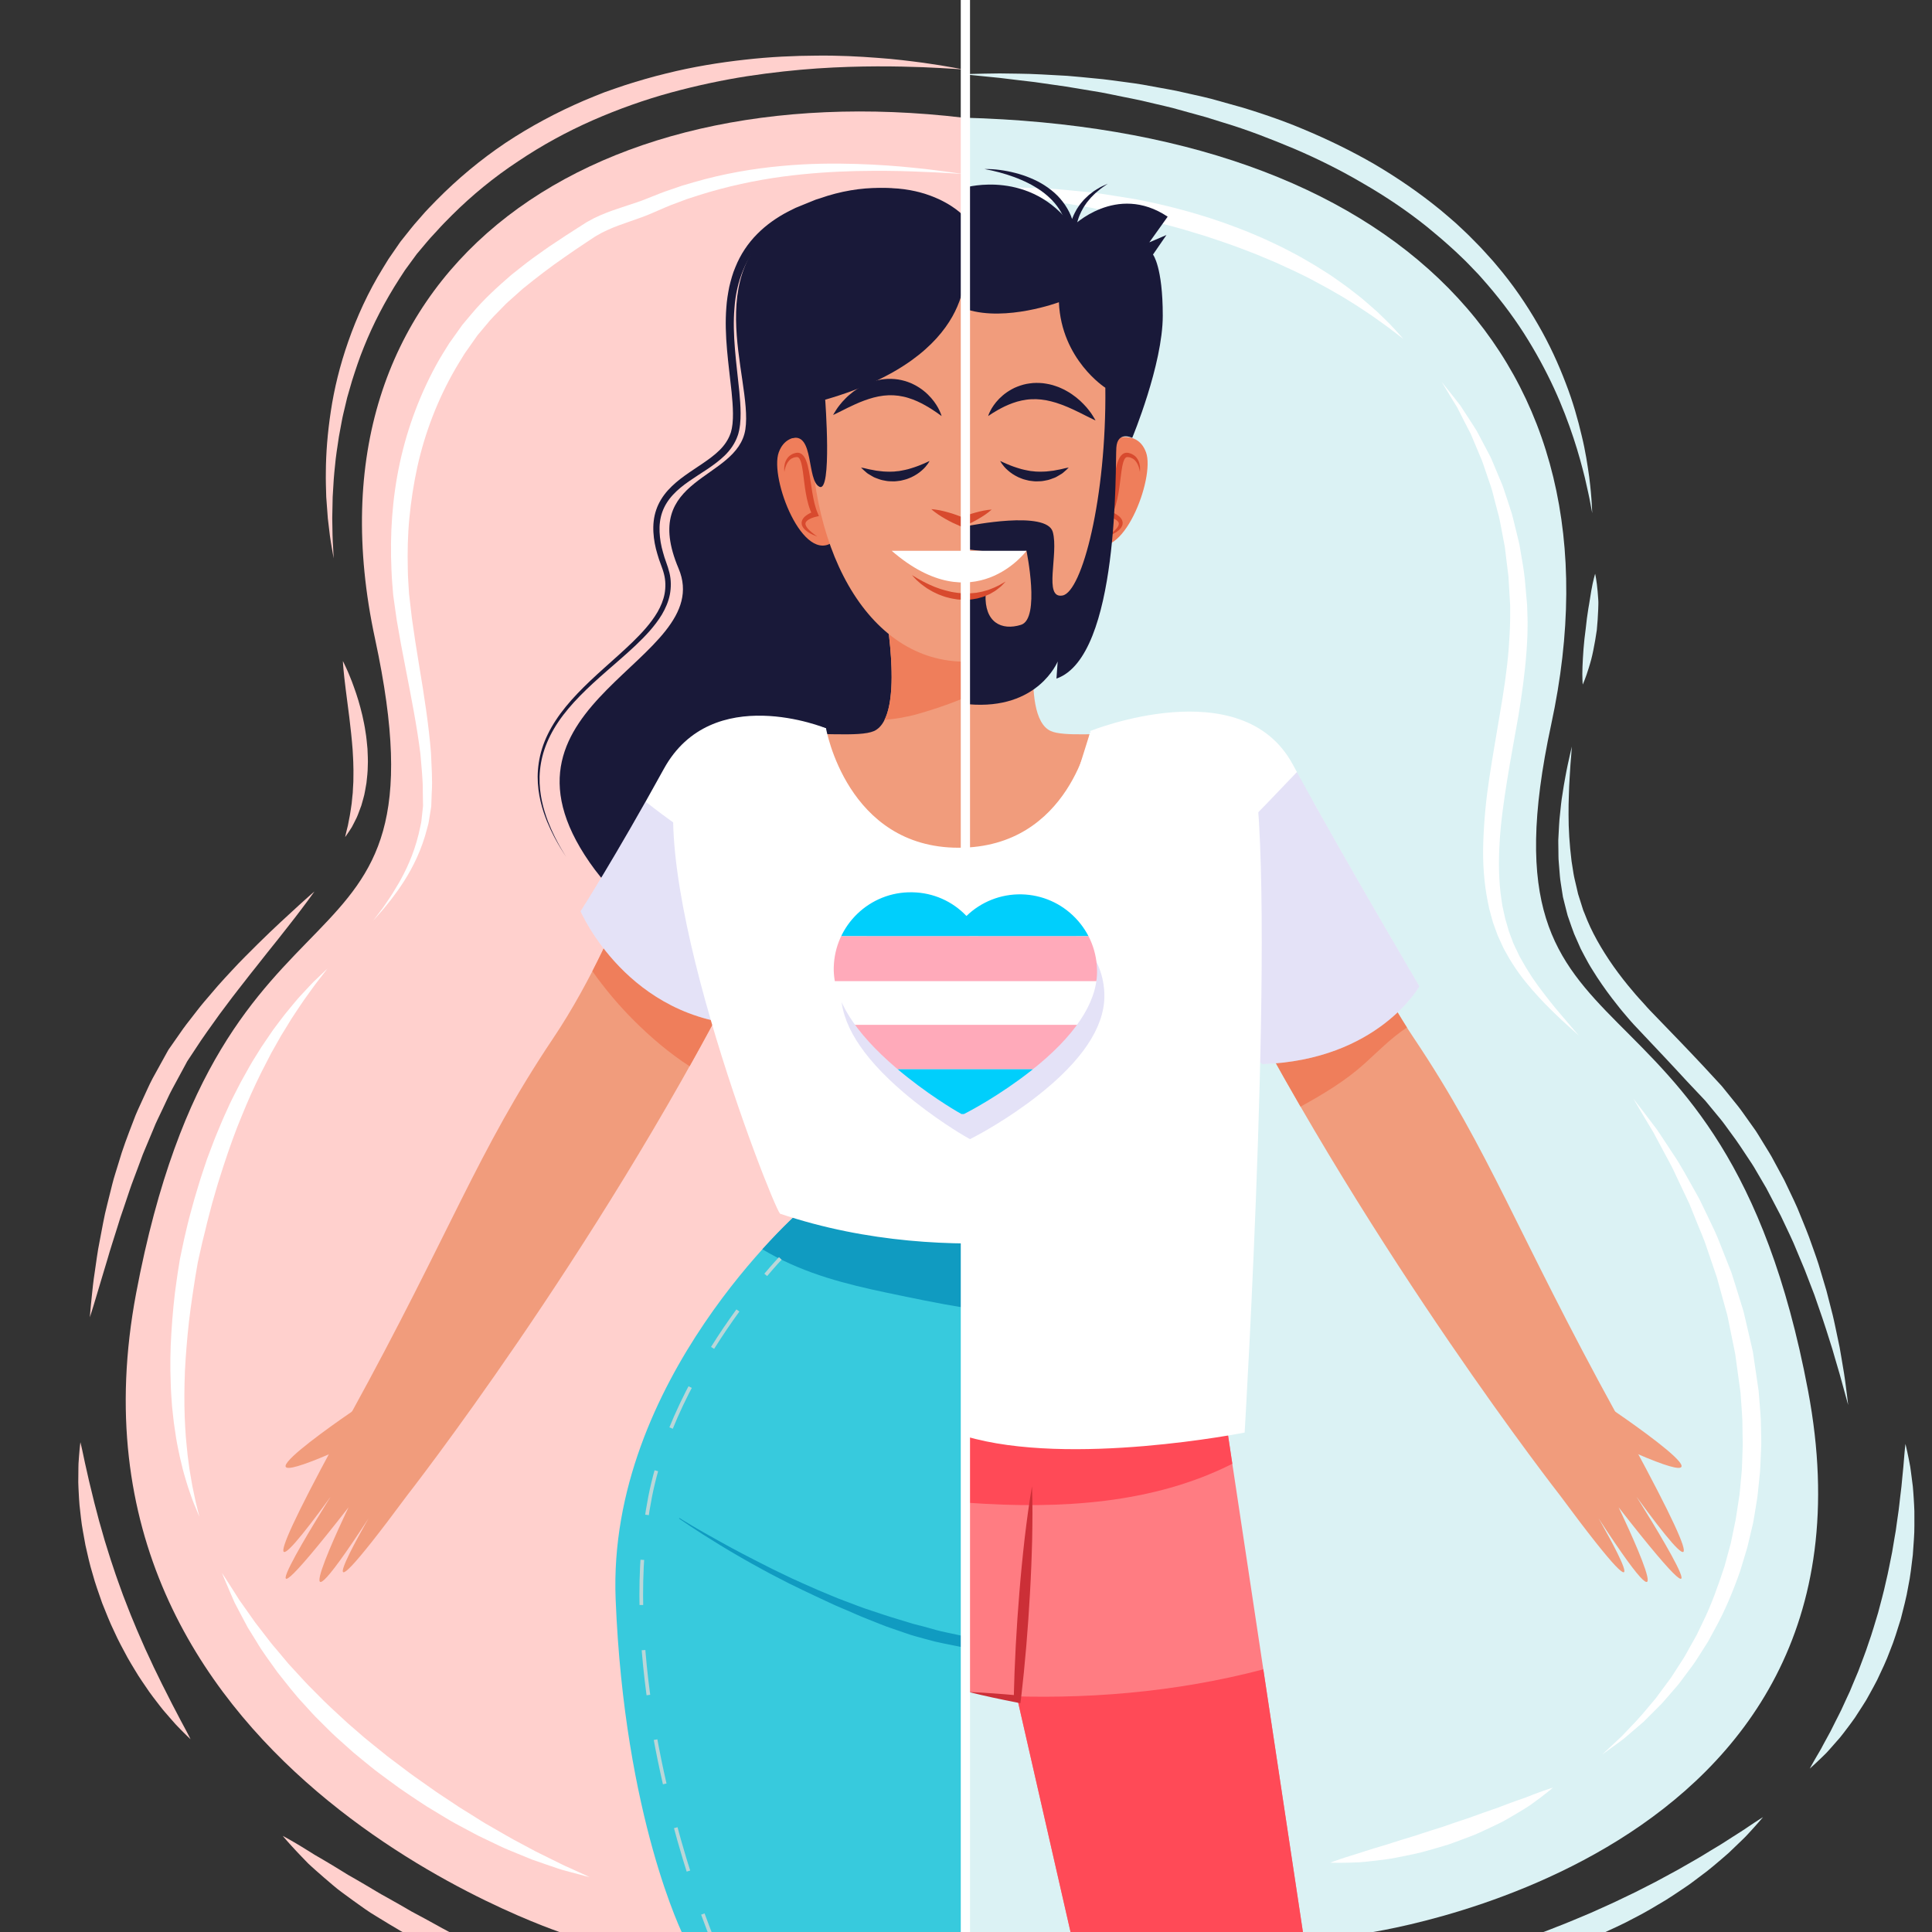 <?xml version="1.0" encoding="utf-8"?>
<!-- Generator: Adobe Illustrator 27.5.0, SVG Export Plug-In . SVG Version: 6.00 Build 0)  -->
<svg version="1.1" xmlns="http://www.w3.org/2000/svg" xmlns:xlink="http://www.w3.org/1999/xlink" x="0px" y="0px"
	 viewBox="0 0 500 500" style="enable-background:new 0 0 500 500;" xml:space="preserve">
<rect x="0" y="0" width="500" height="500" fill="#333333" stroke="none"/>
<g id="BACKGROUND">
	<g>
		<defs>
			<rect id="SVGID_1_" width="500" height="500"/>
		</defs>
		<clipPath id="SVGID_00000087402576666235804150000010399047084955274148_">
			<use xlink:href="#SVGID_1_"  style="overflow:visible;"/>
		</clipPath>
		<g style="clip-path:url(#SVGID_00000087402576666235804150000010399047084955274148_);">
			<g>
				<path style="fill:#FFD0CD;" d="M146.186,500.479c0,0-134.131-43.021-110.955-165.796
					c22.334-118.317,82.212-74.866,61.828-169.371C76.675,70.808,151.002,18.842,249.256,30.454v470.026H146.186z"/>
				<g>
					<path style="fill:#FFFFFF;" d="M96.578,238.267c0,0,0.71-0.938,2.041-2.695c0.685-0.866,1.4-2.022,2.308-3.326
						c0.465-0.644,0.883-1.393,1.353-2.173c0.457-0.788,0.999-1.59,1.466-2.498c1.966-3.567,3.934-8.161,5.029-13.659
						c0.074-0.342,0.148-0.687,0.223-1.034c0.071-0.348,0.086-0.709,0.132-1.066c0.078-0.717,0.158-1.444,0.238-2.182
						c0.037-0.343,0.075-0.689,0.113-1.037c-0.006-0.386-0.013-0.775-0.02-1.166c-0.013-0.783-0.026-1.576-0.04-2.379
						c0.054-3.246-0.352-6.517-0.622-9.96c-0.859-6.929-2.318-14.374-3.864-22.309c-0.793-3.962-1.544-8.069-2.26-12.288
						c-0.3-2.126-0.603-4.276-0.909-6.446c-0.089-1.103-0.179-2.21-0.27-3.323c-0.103-1.075-0.128-2.221-0.187-3.344
						c-0.407-8.981,0.163-18.316,2.168-27.589c2-9.26,5.433-18.396,10.225-26.782c0.594-1.051,1.26-2.058,1.887-3.089l0.477-0.769
						l0.119-0.192l0.113-0.173l0.064-0.09l0.256-0.359l1.022-1.435l2.042-2.867l2.376-2.823c3.16-3.784,6.684-6.962,10.274-10.072
						c1.863-1.443,3.669-2.962,5.558-4.321c1.899-1.341,3.764-2.725,5.684-3.965c1.902-1.278,3.798-2.531,5.7-3.726l1.419-0.906
						l0.708-0.452l0.353-0.226l0.212-0.123l0.092-0.05l0.183-0.099l1.463-0.792l1.651-0.767c4.326-1.876,8.526-2.848,12.29-4.403
						c1.98-0.776,3.883-1.592,5.934-2.25c1.005-0.345,2.005-0.688,2.998-1.028c0.998-0.292,1.99-0.582,2.976-0.87
						c7.885-2.291,15.555-3.549,22.642-4.201c7.091-0.673,13.612-0.71,19.365-0.535c5.755,0.172,10.753,0.559,14.852,0.989
						c2.053,0.187,3.879,0.409,5.466,0.613c1.589,0.189,2.937,0.37,4.029,0.53c2.184,0.306,3.349,0.469,3.349,0.469
						s-1.174-0.072-3.374-0.209c-2.199-0.146-5.429-0.294-9.533-0.446c-4.104-0.168-9.091-0.21-14.793-0.102
						c-5.7,0.137-12.123,0.519-19.048,1.44c-6.919,0.941-14.333,2.48-21.909,4.894c-0.945,0.307-1.896,0.616-2.853,0.927
						c-0.933,0.352-1.872,0.706-2.817,1.062c-1.882,0.659-3.815,1.553-5.76,2.384c-4.03,1.814-8.325,2.861-12.051,4.596
						l-1.344,0.646l-1.447,0.818l-0.181,0.102l-0.091,0.051c0.024-0.015-0.182,0.106,0.031-0.021l-0.346,0.23l-0.692,0.46
						l-1.389,0.922c-1.867,1.221-3.708,2.487-5.547,3.772c-3.698,2.554-7.277,5.3-10.795,8.156l-2.53,2.258
						c-0.838,0.761-1.717,1.486-2.482,2.318c-1.567,1.624-3.237,3.202-4.592,4.94l-2.146,2.558l-2.025,2.879l-1.013,1.441
						l-0.253,0.36l-0.063,0.09c0.086-0.125-0.008,0.018-0.004,0.014l-0.112,0.183l-0.447,0.731c-0.589,0.979-1.21,1.941-1.775,2.934
						c-4.585,7.916-7.897,16.557-9.857,25.375c-0.962,4.413-1.646,8.854-2.068,13.276c-0.435,4.414-0.509,8.841-0.411,13.137
						c0.037,1.078,0.036,2.127,0.121,3.23c0.066,1.066,0.133,2.127,0.198,3.183c0.246,2.123,0.49,4.226,0.73,6.306
						c0.58,4.164,1.201,8.244,1.874,12.226c1.342,7.961,2.504,15.576,3.079,22.682c0.131,3.595,0.423,7.059,0.196,10.246
						c-0.029,0.803-0.057,1.596-0.086,2.378c-0.014,0.391-0.028,0.779-0.042,1.165c0.002-0.044-0.004,0.141-0.009,0.149
						l-0.012,0.073l-0.024,0.146l-0.047,0.292l-0.094,0.58c-0.125,0.77-0.249,1.528-0.371,2.276
						c-0.068,0.372-0.106,0.746-0.198,1.107c-0.097,0.359-0.193,0.716-0.289,1.07c-1.425,5.691-3.779,10.255-5.998,13.746
						c-2.242,3.489-4.319,6.003-5.747,7.678C97.358,237.387,96.578,238.267,96.578,238.267z"/>
				</g>
				<g>
					<path style="fill:#FFFFFF;" d="M51.599,392.542c0,0-0.229-0.549-0.658-1.579c-0.427-1.031-1.091-2.523-1.74-4.518
						c-0.353-0.988-0.73-2.089-1.072-3.302c-0.364-1.209-0.756-2.521-1.076-3.945c-0.347-1.419-0.719-2.933-1.014-4.547
						c-0.345-1.608-0.596-3.315-0.85-5.1c-0.291-1.782-0.433-3.653-0.663-5.588c-0.137-1.938-0.3-3.946-0.344-6.011
						c-0.162-4.131-0.132-8.497,0.167-12.992c0.287-4.494,0.685-9.136,1.39-13.803c0.154-1.171,0.352-2.338,0.536-3.511l0.28-1.762
						l0.382-1.833c0.245-1.156,0.491-2.314,0.737-3.474l0.827-3.515c0.55-2.352,1.242-4.642,1.859-6.953
						c0.704-2.286,1.34-4.581,2.108-6.819c0.374-1.122,0.747-2.239,1.117-3.35c0.414-1.097,0.825-2.189,1.234-3.274
						c0.792-2.178,1.719-4.279,2.572-6.363c0.428-1.042,0.918-2.049,1.367-3.06c0.463-1.006,0.893-2.014,1.397-2.976
						c1.007-1.925,1.907-3.845,2.947-5.634c1.005-1.805,1.963-3.569,3.017-5.205c0.514-0.823,1.02-1.633,1.516-2.428
						c0.526-0.775,1.043-1.536,1.549-2.281c0.507-0.743,1.002-1.471,1.487-2.182c0.516-0.689,1.021-1.363,1.512-2.019
						c0.988-1.308,1.927-2.544,2.882-3.651c0.947-1.112,1.777-2.192,2.643-3.112c0.859-0.922,1.649-1.769,2.362-2.534
						c0.697-0.776,1.37-1.423,1.964-1.978c0.587-0.559,1.086-1.034,1.491-1.419c0.808-0.769,1.238-1.178,1.238-1.178
						s-0.364,0.471-1.045,1.355c-0.667,0.895-1.708,2.15-2.914,3.837c-0.604,0.84-1.273,1.77-2.001,2.783
						c-0.721,1.015-1.449,2.151-2.254,3.34c-0.819,1.179-1.612,2.487-2.442,3.866c-0.423,0.683-0.856,1.384-1.299,2.102
						c-0.416,0.734-0.842,1.485-1.277,2.252c-0.433,0.766-0.875,1.549-1.326,2.346c-0.42,0.814-0.847,1.644-1.282,2.488
						c-0.898,1.67-1.753,3.435-2.62,5.253c-1.743,3.632-3.36,7.563-4.987,11.639c-1.577,4.101-3.04,8.397-4.42,12.801
						c-0.723,2.19-1.317,4.443-1.979,6.682c-0.577,2.262-1.224,4.528-1.738,6.802l-0.844,3.402c-0.26,1.156-0.519,2.312-0.778,3.465
						l-0.363,1.629l-0.295,1.724c-0.194,1.148-0.402,2.291-0.566,3.435c-0.711,4.568-1.363,9.068-1.767,13.444
						c-0.405,4.374-0.729,8.612-0.803,12.638c-0.095,4.025-0.042,7.836,0.164,11.348c0.057,0.878,0.112,1.739,0.166,2.579
						c0.08,0.839,0.158,1.658,0.234,2.457c0.122,1.604,0.331,3.113,0.524,4.535c0.161,1.429,0.434,2.742,0.626,3.973
						c0.185,1.235,0.415,2.351,0.638,3.358c0.225,1.008,0.384,1.919,0.578,2.706c0.194,0.785,0.36,1.453,0.494,1.994
						C51.457,391.964,51.599,392.542,51.599,392.542z"/>
				</g>
				<g>
					<path style="fill:#FFFFFF;" d="M152.6,485.805c0,0-1.931-0.471-5.278-1.388c-0.833-0.245-1.77-0.453-2.762-0.796
						c-0.995-0.339-2.071-0.705-3.221-1.096c-1.151-0.4-2.377-0.826-3.669-1.275c-1.261-0.517-2.586-1.061-3.97-1.628
						c-1.376-0.586-2.846-1.129-4.294-1.839c-1.456-0.697-2.962-1.418-4.51-2.16c-1.564-0.716-3.088-1.602-4.688-2.435
						c-1.585-0.859-3.23-1.699-4.82-2.689c-1.603-0.971-3.233-1.959-4.883-2.958c-1.632-1.028-3.241-2.134-4.877-3.23
						c-1.646-1.081-3.259-2.237-4.851-3.434l-2.406-1.78c-0.416-0.313-0.772-0.559-1.237-0.928l-1.157-0.927
						c-1.533-1.257-3.074-2.47-4.59-3.762c-1.499-1.341-2.992-2.677-4.474-4.003c-1.459-1.343-2.819-2.749-4.197-4.11
						c-1.397-1.339-2.662-2.778-3.923-4.173c-2.586-2.731-4.769-5.656-6.924-8.335c-2.003-2.807-3.966-5.4-5.484-7.999
						c-0.789-1.274-1.545-2.495-2.264-3.657c-0.642-1.206-1.25-2.351-1.822-3.426c-0.57-1.086-1.098-2.052-1.592-3.033
						c-0.417-0.959-0.8-1.84-1.146-2.635c-1.379-3.184-2.117-5.031-2.117-5.031s1.11,1.65,2.965,4.583
						c0.463,0.734,0.975,1.546,1.532,2.431c0.591,0.8,1.244,1.756,1.931,2.725c0.69,0.977,1.423,2.017,2.197,3.114
						c0.819,1.061,1.681,2.177,2.58,3.341c0.89,1.168,1.812,2.385,2.869,3.567c1.014,1.211,2.062,2.463,3.139,3.75
						c1.136,1.234,2.303,2.503,3.497,3.799c1.174,1.31,2.445,2.583,3.742,3.871c2.527,2.637,5.352,5.16,8.157,7.759
						c1.441,1.246,2.893,2.501,4.351,3.762c1.488,1.253,3.067,2.473,4.597,3.716l1.15,0.936c0.306,0.249,0.758,0.574,1.129,0.857
						l2.339,1.756c0.776,0.588,1.551,1.174,2.323,1.759c0.772,0.586,1.575,1.122,2.357,1.683c1.58,1.097,3.117,2.234,4.673,3.299
						c1.572,1.044,3.124,2.075,4.652,3.09c1.504,1.056,3.083,1.927,4.563,2.893c1.504,0.924,2.938,1.902,4.415,2.707
						c2.931,1.651,5.653,3.324,8.276,4.66c1.299,0.697,2.545,1.365,3.729,2c1.202,0.595,2.341,1.158,3.413,1.688
						c2.149,1.051,4.016,2.026,5.62,2.696C150.809,484.941,152.6,485.805,152.6,485.805z"/>
				</g>
				<g>
					<path style="fill:#FFD0CD;" d="M86.35,144.507c0,0-0.162-0.936-0.465-2.691c-0.135-0.88-0.355-1.956-0.514-3.239
						c-0.153-1.288-0.33-2.768-0.528-4.426c-0.124-1.666-0.261-3.511-0.411-5.519c-0.051-2.012-0.147-4.196-0.101-6.529
						c0.025-4.669,0.414-9.946,1.283-15.656c0.853-5.713,2.326-11.842,4.533-18.12c2.2-6.276,5.112-12.729,8.948-18.936
						c0.478-0.777,0.957-1.557,1.438-2.341c0.521-0.757,1.045-1.518,1.57-2.281l0.79-1.147l0.396-0.575l0.199-0.288l0.099-0.144
						l0.175-0.225c0.567-0.711,1.135-1.424,1.705-2.139c0.58-0.715,1.121-1.434,1.737-2.152c0.626-0.718,1.254-1.438,1.884-2.159
						c1.245-1.471,2.595-2.804,3.924-4.179c5.369-5.443,11.364-10.455,17.816-14.785c6.474-4.298,13.351-7.955,20.354-10.965
						c1.75-0.756,3.524-1.429,5.273-2.139c1.784-0.615,3.545-1.265,5.319-1.838c3.551-1.135,7.085-2.164,10.598-3.013
						c7.014-1.753,13.915-2.859,20.471-3.581c6.557-0.743,12.785-1.015,18.522-1.043c5.737-0.065,10.987,0.215,15.621,0.57
						c4.637,0.317,8.655,0.847,11.955,1.279c3.299,0.458,5.876,0.896,7.629,1.219c1.751,0.324,2.686,0.497,2.686,0.497
						s-0.948-0.058-2.725-0.167c-1.773-0.139-4.382-0.241-7.691-0.403c-6.621-0.241-16.086-0.432-27.355,0.322
						c-5.631,0.391-11.707,1.033-18.074,2.004c-6.365,0.99-13.005,2.399-19.754,4.229c-6.747,1.843-13.562,4.254-20.256,7.186
						c-6.689,2.944-13.219,6.505-19.355,10.642c-6.183,4.068-11.926,8.785-17.087,13.925c-1.28,1.294-2.578,2.575-3.752,3.906
						c-0.605,0.656-1.209,1.31-1.812,1.962c-0.601,0.661-1.186,1.394-1.777,2.084c-0.589,0.7-1.176,1.398-1.762,2.093
						c-0.5,0.684-0.999,1.366-1.496,2.046c-0.518,0.71-1.034,1.418-1.549,2.123c-0.476,0.731-0.951,1.46-1.423,2.185
						c-3.755,5.819-6.846,11.809-9.216,17.735c-1.217,2.953-2.172,5.914-3.088,8.783c-0.418,1.449-0.829,2.872-1.232,4.27
						c-0.337,1.417-0.668,2.808-0.992,4.171c-0.333,1.362-0.533,2.722-0.798,4.039c-0.122,0.661-0.243,1.314-0.363,1.959
						c-0.095,0.649-0.189,1.291-0.282,1.924c-0.177,1.268-0.401,2.501-0.526,3.71c-0.125,1.21-0.245,2.385-0.363,3.524
						c-0.233,2.281-0.276,4.427-0.432,6.412c-0.041,1.99-0.078,3.818-0.112,5.469c0.028,1.653,0.053,3.128,0.075,4.412
						c0.016,1.288,0.116,2.385,0.153,3.274C86.302,143.559,86.35,144.507,86.35,144.507z"/>
				</g>
				<g>
					<path style="fill:#FFD0CD;" d="M89.329,216.625c0,0,0.14-0.734,0.455-1.986c0.079-0.313,0.166-0.659,0.26-1.037
						c0.06-0.382,0.149-0.782,0.231-1.211c0.175-0.854,0.362-1.804,0.506-2.87c0.076-0.529,0.171-1.074,0.239-1.642
						c0.055-0.57,0.112-1.159,0.17-1.764c0.033-0.3,0.066-0.605,0.1-0.913c0.015-0.311,0.03-0.625,0.046-0.944
						c0.036-0.633,0.073-1.279,0.11-1.936c-0.003-1.323,0.063-2.676,0.001-4.064c-0.006-1.382-0.117-2.792-0.186-4.2
						c-0.125-1.411-0.219-2.821-0.383-4.214c-0.159-1.396-0.315-2.77-0.466-4.1c-0.345-2.686-0.667-5.193-0.944-7.342
						c-0.278-2.164-0.472-3.991-0.585-5.277c-0.118-1.285-0.142-2.033-0.142-2.033s0.349,0.66,0.883,1.838
						c0.267,0.589,0.592,1.305,0.919,2.14c0.344,0.83,0.722,1.772,1.076,2.818c0.382,1.038,0.762,2.175,1.125,3.391
						c0.374,1.212,0.7,2.515,1.031,3.863c0.291,1.36,0.611,2.763,0.809,4.219c0.258,1.444,0.368,2.94,0.519,4.428
						c0.053,1.501,0.156,2.998,0.075,4.484c-0.003,1.481-0.189,2.941-0.339,4.344c-0.109,0.7-0.232,1.388-0.361,2.056
						c-0.117,0.67-0.253,1.322-0.443,1.947c-0.175,0.624-0.346,1.23-0.51,1.817c-0.199,0.577-0.421,1.127-0.617,1.655
						c-0.212,0.525-0.366,1.035-0.599,1.502c-0.233,0.463-0.454,0.903-0.661,1.316c-0.209,0.409-0.393,0.793-0.586,1.136
						c-0.211,0.327-0.405,0.628-0.579,0.899C89.775,216.026,89.329,216.625,89.329,216.625z"/>
				</g>
				<g>
					<path style="fill:#FFD0CD;" d="M23.252,340.897c0,0,0.041-0.498,0.117-1.433c0.092-0.931,0.193-2.304,0.389-4.038
						c0.184-1.736,0.385-3.845,0.767-6.253c0.371-2.406,0.678-5.153,1.288-8.091c0.594-2.942,1.087-6.168,1.971-9.505
						c0.417-1.675,0.846-3.396,1.284-5.155c0.431-1.763,1.045-3.518,1.579-5.329c1.036-3.634,2.437-7.29,3.871-11.002
						c0.669-1.874,1.547-3.686,2.382-5.521c0.869-1.82,1.639-3.696,2.597-5.484c0.979-1.776,1.959-3.552,2.935-5.321l0.732-1.324
						l0.369-0.659l0.12-0.193l0.027-0.038l0.053-0.076l0.106-0.151l0.212-0.303c0.564-0.807,1.127-1.612,1.687-2.413
						c0.56-0.801,1.119-1.6,1.674-2.394c0.546-0.791,1.197-1.568,1.785-2.345c1.213-1.539,2.37-3.111,3.594-4.548
						c1.225-1.433,2.43-2.842,3.609-4.221c1.202-1.357,2.408-2.65,3.579-3.914c2.326-2.541,4.661-4.8,6.776-6.921
						c4.265-4.2,7.944-7.559,10.524-9.909c1.278-1.185,2.323-2.081,3.018-2.708c0.707-0.616,1.085-0.944,1.085-0.944
						s-0.291,0.406-0.838,1.167c-0.559,0.751-1.353,1.874-2.416,3.26c-1.053,1.396-2.333,3.083-3.846,4.982
						c-1.505,1.908-3.176,4.07-5.063,6.374c-0.921,1.167-1.88,2.383-2.872,3.641c-0.996,1.254-2.04,2.535-3.063,3.888
						c-1.029,1.348-2.133,2.695-3.199,4.115c-1.063,1.419-2.149,2.868-3.253,4.342c-2.135,2.997-4.317,5.952-6.457,9.284
						c-0.539,0.816-1.081,1.635-1.624,2.456l-0.308,0.466l-0.341,0.64l-0.69,1.278c-0.922,1.704-1.848,3.415-2.774,5.125
						c-0.936,1.705-1.689,3.509-2.541,5.251c-0.806,1.765-1.73,3.469-2.412,5.27c-0.743,1.774-1.48,3.534-2.208,5.273
						c-0.385,0.862-0.714,1.741-1.024,2.621c-0.325,0.874-0.648,1.743-0.969,2.603c-0.63,1.727-1.308,3.404-1.873,5.086
						c-0.565,1.683-1.119,3.329-1.657,4.932c-0.275,0.801-0.546,1.591-0.814,2.37c-0.245,0.787-0.485,1.561-0.722,2.323
						c-0.482,1.524-0.947,2.997-1.394,4.411c-0.468,1.411-0.849,2.779-1.233,4.077c-0.392,1.298-0.763,2.529-1.112,3.686
						c-0.695,2.326-1.3,4.353-1.799,6.022c-0.483,1.676-0.915,2.983-1.186,3.878C23.405,340.421,23.252,340.897,23.252,340.897z"/>
				</g>
				<g>
					<path style="fill:#FFD0CD;" d="M49.316,450.113c0,0-0.24-0.227-0.689-0.654c-0.436-0.436-1.104-1.055-1.899-1.883
						c-0.814-0.809-1.773-1.827-2.81-3.064c-0.528-0.612-1.091-1.263-1.684-1.95c-0.58-0.696-1.139-1.458-1.752-2.239
						c-0.601-0.788-1.235-1.607-1.855-2.478c-0.603-0.884-1.226-1.797-1.867-2.737c-0.657-0.932-1.26-1.933-1.878-2.956
						c-0.624-1.02-1.25-2.07-1.866-3.15c-1.176-2.188-2.42-4.444-3.481-6.833c-1.153-2.349-2.092-4.836-3.095-7.296
						c-0.861-2.514-1.793-5.004-2.466-7.535c-0.777-2.497-1.308-5.021-1.861-7.445c-0.24-1.221-0.457-2.426-0.652-3.607
						c-0.203-1.179-0.398-2.332-0.51-3.469c-0.127-1.131-0.25-2.232-0.37-3.296c-0.097-1.066-0.144-2.102-0.201-3.093
						c-0.041-0.993-0.11-1.938-0.121-2.842c0.009-0.905,0.017-1.763,0.025-2.57c0.013-0.805,0.004-1.555,0.037-2.251
						c0.032-0.696,0.095-1.336,0.134-1.912c0.076-1.152,0.189-2.056,0.243-2.67c0.07-0.614,0.108-0.941,0.108-0.941
						s0.078,0.322,0.224,0.925c0.13,0.604,0.354,1.485,0.572,2.606c0.207,1.122,0.543,2.472,0.883,4.018
						c0.332,1.547,0.734,3.28,1.211,5.158c0.422,1.886,0.963,3.907,1.528,6.037c0.264,1.069,0.562,2.159,0.898,3.266
						c0.315,1.109,0.638,2.243,0.965,3.395c0.73,2.284,1.416,4.655,2.242,7.026c0.764,2.389,1.67,4.772,2.522,7.172
						c0.935,2.37,1.815,4.762,2.808,7.068c0.93,2.334,1.975,4.573,2.917,6.78c0.507,1.087,1.005,2.156,1.493,3.203
						c0.471,1.057,0.962,2.077,1.456,3.063c0.965,1.985,1.872,3.872,2.776,5.583c0.864,1.74,1.674,3.318,2.42,4.708
						c0.739,1.392,1.357,2.645,1.926,3.645c0.559,1.002,0.956,1.822,1.245,2.366C49.169,449.817,49.316,450.113,49.316,450.113z"/>
				</g>
				<g>
					<path style="fill:#FFD0CD;" d="M140.688,513.058c0,0-0.305-0.052-0.878-0.148c-0.567-0.112-1.41-0.244-2.46-0.476
						c-1.053-0.224-2.337-0.478-3.786-0.837c-0.727-0.172-1.501-0.355-2.316-0.549c-0.813-0.212-1.653-0.491-2.54-0.752
						c-1.767-0.546-3.679-1.16-5.696-1.84c-1.02-0.317-2.028-0.724-3.058-1.137c-1.036-0.403-2.08-0.847-3.15-1.285
						c-2.131-0.892-4.352-1.784-6.502-2.913c-2.178-1.073-4.365-2.214-6.556-3.349c-2.121-1.262-4.247-2.517-6.308-3.802
						c-2.098-1.224-4.021-2.659-5.903-4.003c-0.934-0.684-1.863-1.338-2.75-2.01c-0.895-0.66-1.768-1.309-2.565-2.014
						c-1.623-1.37-3.138-2.683-4.519-3.91c-0.683-0.624-1.356-1.195-1.96-1.784c-0.588-0.608-1.145-1.185-1.669-1.727
						c-1.055-1.072-1.934-2.049-2.663-2.843c-0.736-0.787-1.278-1.444-1.661-1.874c-0.373-0.442-0.572-0.678-0.572-0.678
						s0.274,0.147,0.787,0.424c0.503,0.289,1.26,0.686,2.178,1.24c0.924,0.548,2.054,1.198,3.303,1.995
						c0.628,0.392,1.296,0.809,2.001,1.249c0.719,0.418,1.475,0.857,2.263,1.315c1.57,0.922,3.252,1.936,5.011,3.029
						c0.44,0.273,0.885,0.549,1.336,0.829c0.463,0.262,0.931,0.528,1.405,0.796c0.951,0.53,1.899,1.104,2.875,1.669
						c1.946,1.139,3.912,2.378,5.999,3.496c2.071,1.141,4.143,2.352,6.219,3.553c2.117,1.132,4.237,2.258,6.3,3.416
						c2.049,1.186,4.141,2.208,6.132,3.274c2.006,1.027,3.895,2.165,5.748,3.066c1.842,0.934,3.579,1.846,5.18,2.71
						c0.801,0.437,1.568,0.857,2.298,1.255c0.745,0.384,1.452,0.748,2.116,1.09c1.333,0.671,2.474,1.313,3.419,1.828
						c0.948,0.507,1.674,0.955,2.178,1.239C140.423,512.898,140.688,513.058,140.688,513.058z"/>
				</g>
			</g>
			<g>
				<path style="fill:#DBF2F4;" d="M352.347,500.479c0,0,138.748-17.811,115.573-140.585
					c-22.334-118.317-86.849-77.921-66.466-172.426c20.383-94.505-40.458-154.124-152.178-157.014v470.026H352.347z"/>
				<g>
					<path style="fill:#FFFFFF;" d="M363.193,87.714c0,0-1.536-1.17-4.223-3.218c-0.683-0.487-1.439-1.026-2.262-1.612
						c-0.819-0.586-1.69-1.232-2.675-1.863c-0.974-0.641-1.99-1.346-3.092-2.043c-1.106-0.688-2.269-1.41-3.482-2.165
						c-2.463-1.448-5.156-2.956-8.043-4.474c-1.436-0.771-2.965-1.465-4.495-2.227c-1.555-0.712-3.143-1.44-4.759-2.18
						c-1.638-0.688-3.303-1.387-4.989-2.094c-1.714-0.642-3.421-1.353-5.178-1.98c-1.758-0.625-3.52-1.279-5.319-1.857l-2.692-0.896
						l-2.722-0.826c-3.62-1.138-7.297-2.092-10.918-3.032c-1.802-0.431-3.59-0.858-5.357-1.281
						c-1.819-0.371-3.615-0.738-5.382-1.099c-1.764-0.375-3.504-0.718-5.199-1.101c-1.689-0.288-3.342-0.57-4.951-0.845
						c-3.225-0.52-6.262-1.14-9.118-1.479c-2.846-0.378-5.456-0.776-7.773-1.132c-2.326-0.279-4.355-0.522-6.025-0.722
						c-3.345-0.42-5.263-0.716-5.263-0.716s1.925-0.124,5.305-0.241c1.69-0.051,3.746-0.142,6.103-0.16
						c2.354,0.046,5.014,0.101,7.917,0.219c2.905,0.036,6.053,0.35,9.385,0.676c1.668,0.162,3.381,0.328,5.133,0.497
						c1.72,0.239,3.47,0.532,5.253,0.803c1.781,0.285,3.591,0.576,5.424,0.87c1.951,0.379,3.735,0.74,5.628,1.166
						c3.735,0.856,7.51,1.827,11.239,2.971c3.734,1.12,7.417,2.424,10.994,3.826c1.798,0.677,3.535,1.471,5.27,2.202
						c1.715,0.781,3.4,1.572,5.044,2.376c1.619,0.858,3.238,1.645,4.766,2.525c1.518,0.898,3.03,1.723,4.447,2.622
						c1.408,0.914,2.817,1.733,4.104,2.649c1.283,0.921,2.536,1.784,3.708,2.656c1.152,0.898,2.256,1.758,3.305,2.576
						c1.024,0.85,1.962,1.697,2.859,2.468c0.9,0.765,1.718,1.517,2.443,2.249c0.731,0.717,1.403,1.375,2.01,1.969
						c1.181,1.208,2.04,2.223,2.658,2.884C362.872,87.353,363.193,87.714,363.193,87.714z"/>
				</g>
				<g>
					<path style="fill:#FFFFFF;" d="M408.603,268.006c0,0-0.527-0.473-1.516-1.36c-0.982-0.893-2.453-2.177-4.236-3.907
						c-1.805-1.707-3.94-3.854-6.237-6.48c-2.286-2.625-4.741-5.786-6.813-9.618c-0.254-0.472-0.537-0.909-0.774-1.423
						c-0.236-0.516-0.475-1.038-0.716-1.565c-0.24-0.529-0.483-1.063-0.728-1.602c-0.199-0.546-0.399-1.097-0.602-1.652
						c-0.2-0.558-0.402-1.12-0.605-1.687c-0.178-0.574-0.322-1.162-0.486-1.75c-0.159-0.59-0.32-1.185-0.482-1.784
						c-0.142-0.603-0.248-1.216-0.375-1.831c-0.993-4.914-1.363-10.251-1.154-15.63c0.182-5.396,0.724-10.982,1.575-16.517
						c0.833-5.554,1.847-11.131,2.751-16.683c0.958-5.543,1.795-11.069,2.236-16.513c0.206-2.722,0.35-5.419,0.393-8.081
						c-0.001-0.665-0.001-1.328-0.002-1.989l0-0.99l0-0.124c-0.004-0.088,0.006,0.051,0.003,0.013l-0.004-0.063l-0.015-0.253
						l-0.03-0.505c-0.079-1.344-0.157-2.679-0.235-4.002c-0.039-0.662-0.077-1.321-0.116-1.977l-0.061-0.98l-0.123-0.943
						c-0.167-1.254-0.321-2.498-0.463-3.733c-0.073-0.617-0.145-1.231-0.217-1.842c-0.059-0.612-0.148-1.218-0.278-1.819
						c-0.23-1.204-0.458-2.393-0.682-3.566c-0.238-1.171-0.415-2.342-0.693-3.469c-0.298-1.123-0.591-2.229-0.88-3.317
						c-0.281-1.092-0.557-2.166-0.828-3.22c-0.282-1.051-0.675-2.044-0.997-3.04c-0.337-0.992-0.667-1.963-0.99-2.912
						c-0.321-0.951-0.623-1.886-1.018-2.755c-0.74-1.766-1.442-3.44-2.101-5.014c-0.169-0.393-0.319-0.787-0.496-1.161
						c-0.19-0.367-0.377-0.727-0.561-1.081c-0.365-0.711-0.716-1.396-1.054-2.055c-0.672-1.325-1.29-2.542-1.847-3.641
						c-1.304-2.085-2.289-3.762-2.982-4.895c-0.688-1.138-1.055-1.746-1.055-1.746s0.441,0.554,1.267,1.592
						c0.821,1.043,2.057,2.558,3.579,4.536c0.679,1.044,1.43,2.201,2.248,3.46c0.407,0.634,0.831,1.293,1.271,1.977
						c0.218,0.344,0.441,0.693,0.667,1.049c0.213,0.363,0.4,0.748,0.607,1.13c0.813,1.543,1.677,3.184,2.589,4.915
						c0.49,0.854,0.854,1.789,1.252,2.736c0.398,0.949,0.805,1.92,1.22,2.911c0.401,0.998,0.875,1.996,1.239,3.053
						c0.354,1.063,0.714,2.145,1.081,3.246c0.359,1.106,0.724,2.23,1.095,3.372c0.344,1.15,0.589,2.344,0.894,3.541
						c0.292,1.202,0.588,2.42,0.888,3.653c0.165,0.613,0.289,1.242,0.385,1.883c0.108,0.639,0.217,1.281,0.326,1.926
						c0.446,2.582,0.897,5.255,1.062,7.872c0.117,1.321,0.236,2.652,0.355,3.993l0.045,0.504l0.022,0.252l0.013,0.203l0.004,0.13
						l0.033,1.04c0.021,0.695,0.043,1.392,0.065,2.091c0.055,1.399-0.013,2.8-0.015,4.213c-0.027,1.412-0.152,2.819-0.225,4.238
						c-0.405,5.662-1.203,11.343-2.126,16.953c-0.97,5.604-2.035,11.149-2.907,16.6c-0.859,5.466-1.638,10.775-1.939,15.976
						c-0.314,5.208-0.25,10.176,0.455,14.837c0.09,0.58,0.16,1.162,0.264,1.732c0.124,0.565,0.246,1.126,0.368,1.683
						c0.126,0.556,0.232,1.114,0.371,1.657c0.156,0.538,0.311,1.073,0.465,1.602c0.152,0.531,0.303,1.059,0.453,1.581
						c0.187,0.499,0.372,0.993,0.555,1.482c0.183,0.492,0.364,0.98,0.543,1.463c0.181,0.484,0.448,0.972,0.664,1.45
						c0.228,0.479,0.453,0.954,0.676,1.423l0.309,0.648l0.369,0.65c0.501,0.855,0.944,1.72,1.453,2.521
						c0.509,0.803,1.005,1.586,1.487,2.346c0.519,0.741,1.023,1.46,1.511,2.157c2.031,2.738,3.886,5.093,5.495,6.968
						C406.736,265.866,408.603,268.006,408.603,268.006z"/>
				</g>
				<g>
					<path style="fill:#FFFFFF;" d="M414.656,454.063c0,0,0.539-0.504,1.548-1.449c0.505-0.473,1.128-1.055,1.86-1.74
						c0.721-0.695,1.606-1.443,2.466-2.396c1.767-1.866,3.951-4.056,6.19-6.835c0.573-0.679,1.164-1.38,1.773-2.101
						c0.56-0.76,1.136-1.542,1.727-2.345c0.592-0.798,1.2-1.617,1.822-2.456c0.64-0.824,1.166-1.76,1.773-2.663
						c0.591-0.914,1.194-1.847,1.808-2.798c0.616-0.948,1.126-1.989,1.71-3.004c0.573-1.02,1.156-2.058,1.748-3.111
						c0.524-1.089,1.056-2.194,1.596-3.315c2.207-4.457,3.954-9.407,5.642-14.538c0.354-1.305,0.712-2.621,1.072-3.946
						c0.18-0.662,0.361-1.326,0.542-1.993c0.14-0.677,0.28-1.356,0.42-2.038c0.281-1.362,0.564-2.732,0.848-4.108
						c0.214-1.39,0.43-2.786,0.646-4.188l0.324-2.107c0.092-0.706,0.138-1.419,0.21-2.13c0.132-1.423,0.265-2.85,0.398-4.279
						c0.081-1.434,0.106-2.874,0.162-4.313l0.074-2.16c0.023-0.72-0.023-1.442-0.032-2.163l-0.061-4.326
						c-0.05-1.44-0.188-2.876-0.277-4.311l-0.15-2.15l-0.037-0.537l-0.005-0.067c-0.011-0.102,0.011,0.063,0.004,0.021l-0.019-0.136
						l-0.037-0.272l-0.149-1.085c-0.198-1.446-0.396-2.888-0.592-4.324c-0.197-1.436-0.393-2.866-0.588-4.289
						c-0.278-1.373-0.556-2.74-0.831-4.098c-0.276-1.359-0.551-2.71-0.823-4.052c-0.143-0.67-0.256-1.342-0.422-2.005
						c-0.184-0.661-0.367-1.319-0.549-1.974c-0.725-2.626-1.438-5.207-2.135-7.734c-0.847-2.485-1.676-4.917-2.482-7.284
						c-0.737-2.398-1.775-4.606-2.638-6.801c-0.441-1.095-0.875-2.171-1.3-3.228c-0.213-0.529-0.424-1.053-0.633-1.572
						c-0.221-0.513-0.473-1.006-0.704-1.503c-0.94-1.982-1.841-3.881-2.698-5.687c-0.432-0.902-0.811-1.806-1.257-2.642
						c-0.45-0.835-0.887-1.645-1.31-2.431c-0.845-1.576-1.635-3.051-2.367-4.415c-0.365-0.684-0.701-1.349-1.048-1.968
						c-0.367-0.608-0.716-1.187-1.048-1.737c-1.337-2.196-2.346-3.955-3.054-5.144c-0.703-1.193-1.077-1.829-1.077-1.829
						s0.449,0.584,1.292,1.679c0.837,1.1,2.095,2.695,3.642,4.77c0.389,0.517,0.799,1.063,1.23,1.635
						c0.411,0.585,0.815,1.214,1.25,1.86c0.857,1.305,1.784,2.716,2.774,4.225c2.075,2.968,3.944,6.594,6.153,10.467
						c0.268,0.488,0.557,0.973,0.816,1.479c0.247,0.512,0.497,1.029,0.748,1.551c0.504,1.045,1.017,2.109,1.54,3.192
						c1.021,2.177,2.162,4.396,3.041,6.801c0.941,2.383,1.908,4.831,2.896,7.333c0.847,2.554,1.623,5.195,2.461,7.868
						c0.206,0.669,0.414,1.341,0.622,2.016c0.192,0.681,0.333,1.385,0.503,2.081c0.326,1.398,0.654,2.806,0.984,4.222
						c0.327,1.418,0.656,2.845,0.987,4.279c0.209,1.421,0.419,2.85,0.629,4.284c0.211,1.434,0.422,2.874,0.634,4.318l0.159,1.084
						l0.04,0.271l0.02,0.136l0.018,0.158l0.006,0.07l0.045,0.557l0.179,2.233c0.107,1.491,0.264,2.982,0.33,4.481l0.102,4.504
						c0.001,0.751,0.04,1.502,0.01,2.253l-0.097,2.251c-0.072,1.5-0.114,2.999-0.213,4.492c-0.152,1.49-0.304,2.977-0.456,4.459
						c-0.082,0.74-0.139,1.482-0.242,2.218l-0.357,2.196c-0.244,1.46-0.462,2.918-0.727,4.36c-0.337,1.428-0.672,2.849-1.006,4.261
						c-0.167,0.706-0.334,1.409-0.5,2.11c-0.209,0.69-0.417,1.378-0.624,2.063c-0.415,1.369-0.827,2.729-1.236,4.077
						c-1.867,5.317-3.975,10.353-6.474,14.866c-0.614,1.132-1.219,2.249-1.816,3.349c-0.67,1.056-1.33,2.097-1.979,3.12
						c-0.671,1.008-1.266,2.039-1.965,2.975c-0.696,0.936-1.379,1.855-2.049,2.755c-0.685,0.887-1.287,1.805-1.998,2.609
						c-0.699,0.812-1.381,1.605-2.047,2.378c-0.671,0.766-1.324,1.512-1.959,2.237c-0.681,0.682-1.343,1.345-1.985,1.988
						c-0.64,0.641-1.26,1.261-1.858,1.859c-0.3,0.297-0.594,0.59-0.883,0.876c-0.311,0.266-0.615,0.528-0.914,0.784
						c-1.19,1.02-2.283,1.957-3.27,2.803c-0.961,0.874-1.915,1.518-2.723,2.114c-0.81,0.59-1.5,1.093-2.059,1.5
						C415.252,453.629,414.656,454.063,414.656,454.063z"/>
				</g>
				<g>
					<path style="fill:#FFFFFF;" d="M344.27,482.062c0,0,0.908-0.364,2.514-0.906c0.804-0.266,1.777-0.605,2.903-0.935
						c1.128-0.332,2.393-0.734,3.746-1.188c1.361-0.438,2.834-0.893,4.391-1.349c1.561-0.43,3.185-1.033,4.882-1.533
						c1.692-0.532,3.455-1.015,5.21-1.628c1.76-0.591,3.561-1.146,5.36-1.707c1.778-0.62,3.552-1.249,5.318-1.821
						c1.774-0.552,3.471-1.218,5.139-1.808c0.836-0.291,1.651-0.594,2.463-0.861c0.814-0.263,1.6-0.544,2.353-0.847
						c1.516-0.584,2.963-1.117,4.311-1.596c0.676-0.236,1.325-0.463,1.941-0.678c0.608-0.236,1.185-0.46,1.727-0.671
						c1.08-0.433,2.049-0.768,2.845-1.054c1.594-0.566,2.54-0.845,2.54-0.845s-0.731,0.64-2.072,1.681
						c-0.672,0.518-1.485,1.159-2.449,1.846c-0.48,0.349-0.991,0.721-1.529,1.113c-0.549,0.374-1.15,0.721-1.766,1.11
						c-1.241,0.758-2.598,1.563-4.048,2.396c-1.44,0.856-3.051,1.556-4.688,2.355c-1.65,0.769-3.344,1.603-5.146,2.24
						c-1.781,0.693-3.609,1.349-5.434,2.012c-1.86,0.552-3.719,1.109-5.561,1.612c-1.829,0.551-3.677,0.907-5.456,1.275
						c-1.786,0.346-3.49,0.732-5.156,0.933c-1.659,0.22-3.228,0.404-4.674,0.556c-0.724,0.066-1.415,0.154-2.075,0.193
						c-0.659,0.025-1.283,0.049-1.87,0.071c-1.172,0.056-2.203,0.055-3.049,0.066C345.247,482.11,344.27,482.062,344.27,482.062z"/>
				</g>
				<g>
					<path style="fill:#DBF2F4;" d="M412.073,132.801c0,0-0.162-0.84-0.466-2.416c-0.263-1.584-0.796-3.875-1.452-6.771
						c-0.724-2.889-1.638-6.383-2.945-10.299c-1.295-3.917-2.931-8.272-5.046-12.859c-2.118-4.585-4.715-9.397-7.807-14.249
						c-3.105-4.845-6.797-9.666-10.961-14.323l-0.747-0.839l-0.837-0.871c-0.559-0.582-1.12-1.166-1.683-1.752
						c-1.125-1.188-2.277-2.205-3.422-3.327c-1.153-1.096-2.408-2.145-3.615-3.229c-1.234-1.061-2.505-2.092-3.763-3.148
						c-5.124-4.117-10.686-7.861-16.483-11.205c-5.769-3.396-11.781-6.399-17.863-8.995c-6.094-2.551-12.184-4.938-18.231-6.741
						c-1.528-0.478-3.043-0.951-4.544-1.421c-1.5-0.439-2.972-0.804-4.432-1.224c-1.461-0.405-2.907-0.805-4.335-1.2
						c-1.44-0.369-2.883-0.682-4.297-1.019c-1.417-0.331-2.814-0.657-4.191-0.979c-1.376-0.325-2.754-0.541-4.093-0.833
						c-2.689-0.53-5.276-1.128-7.794-1.505c-2.514-0.417-4.924-0.817-7.215-1.198c-2.303-0.33-4.487-0.642-6.54-0.936
						c-2.052-0.326-3.988-0.483-5.771-0.719c-1.787-0.217-3.428-0.415-4.91-0.595c-5.943-0.572-9.353-0.951-9.353-0.951
						s0.855-0.024,2.458-0.07c1.603-0.026,3.958-0.114,6.957-0.128c2.993,0.071,6.643,0.026,10.817,0.259
						c2.089,0.114,4.312,0.236,6.656,0.364c2.342,0.168,4.795,0.45,7.364,0.686c2.573,0.207,5.228,0.629,7.991,0.979
						c1.379,0.19,2.786,0.362,4.202,0.617c1.415,0.257,2.853,0.519,4.31,0.784c1.457,0.272,2.937,0.518,4.432,0.823
						c1.494,0.335,3.005,0.674,4.534,1.017c1.524,0.347,3.09,0.675,4.619,1.084c1.514,0.424,3.043,0.852,4.585,1.284
						c0.771,0.216,1.545,0.433,2.322,0.65l1.168,0.327c0.5,0.141,0.813,0.254,1.23,0.382c1.567,0.513,3.163,0.975,4.737,1.54
						c3.168,1.069,6.347,2.246,9.494,3.578c6.309,2.623,12.578,5.663,18.609,9.15c5.999,3.539,11.764,7.502,17.081,11.862
						c1.304,1.121,2.633,2.201,3.899,3.342c1.239,1.178,2.497,2.296,3.697,3.506c1.175,1.217,2.436,2.42,3.512,3.626
						c0.546,0.603,1.089,1.203,1.631,1.802l0.811,0.896c0.34,0.384,0.548,0.651,0.827,0.981c4.267,4.984,7.832,10.248,10.815,15.436
						c3.004,5.182,5.337,10.346,7.181,15.206c1.883,4.849,3.155,9.446,4.116,13.537c1.008,4.083,1.527,7.713,1.951,10.686
						c0.375,2.99,0.574,5.339,0.656,6.939C412.024,131.946,412.073,132.801,412.073,132.801z"/>
				</g>
				<g>
					<path style="fill:#DBF2F4;" d="M409.611,177.152c0,0-0.049-0.465-0.076-1.27c-0.028-0.805-0.047-1.951,0.01-3.313
						c0.024-0.682,0.051-1.42,0.108-2.197c0.051-0.772,0.105-1.587,0.16-2.429c0.129-1.678,0.323-3.456,0.569-5.227
						c0.179-1.777,0.407-3.548,0.678-5.207c0.12-0.83,0.312-1.63,0.401-2.393c0.104-0.762,0.229-1.482,0.347-2.149
						c0.225-1.333,0.482-2.449,0.676-3.232c0.194-0.783,0.339-1.234,0.339-1.234s0.107,0.451,0.236,1.245
						c0.129,0.793,0.293,1.931,0.407,3.301c0.063,0.685,0.127,1.429,0.167,2.216c0.056,0.789,0.001,1.609-0.018,2.464
						c-0.061,1.707-0.188,3.526-0.364,5.34c-0.258,1.801-0.568,3.596-0.912,5.267c-0.176,0.834-0.34,1.646-0.548,2.395
						c-0.199,0.753-0.416,1.459-0.617,2.112c-0.392,1.306-0.786,2.384-1.075,3.135C409.809,176.728,409.611,177.152,409.611,177.152
						z"/>
				</g>
				<g>
					<path style="fill:#DBF2F4;" d="M478.305,363.617c0,0-0.797-2.894-2.191-7.959c-0.369-1.255-0.777-2.645-1.222-4.158
						c-0.218-0.755-0.446-1.542-0.681-2.357c-0.257-0.811-0.523-1.65-0.798-2.518c-0.563-1.73-1.104-3.586-1.78-5.508
						c-0.664-1.923-1.363-3.944-2.092-6.053c-0.8-2.079-1.634-4.244-2.496-6.485c-0.924-2.21-1.88-4.494-2.862-6.843
						c-1.028-2.325-2.189-4.664-3.314-7.077c-1.224-2.339-2.474-4.728-3.745-7.158c-0.709-1.212-1.424-2.434-2.145-3.665
						c-0.36-0.615-0.721-1.233-1.084-1.853c-0.362-0.621-0.766-1.174-1.147-1.767c-1.55-2.334-3.07-4.715-4.821-7.02
						c-0.863-1.152-1.669-2.357-2.585-3.479c-0.923-1.116-1.848-2.236-2.775-3.358l-0.695-0.842l-0.348-0.421l-0.174-0.211
						c0.009,0.009-0.082-0.094,0.009,0.006l-0.048-0.051l-0.096-0.102l-1.54-1.631l-3.084-3.265
						c-4.047-4.412-8.174-8.766-12.227-13.058l-1.516-1.607c-0.573-0.603-0.988-1.12-1.486-1.683
						c-0.945-1.118-1.891-2.193-2.812-3.403c-1.882-2.338-3.595-4.715-5.192-7.132c-0.762-1.237-1.573-2.422-2.27-3.671
						c-0.686-1.256-1.371-2.496-2.001-3.746c-0.567-1.285-1.128-2.557-1.683-3.813c-0.509-1.275-0.918-2.576-1.369-3.834
						l-0.328-0.944l-0.251-0.963c-0.162-0.64-0.324-1.276-0.484-1.907c-0.163-0.655-0.325-1.305-0.486-1.95
						c-0.096-0.608-0.19-1.212-0.285-1.81c-0.166-1.211-0.4-2.347-0.501-3.561c-0.097-1.212-0.193-2.4-0.286-3.565
						c-0.128-1.167-0.063-2.277-0.102-3.378c0.007-1.096-0.077-2.166,0.013-3.206c0.128-2.079,0.173-4.049,0.405-5.882
						c0.188-1.837,0.345-3.553,0.624-5.123c0.245-1.574,0.453-3.018,0.716-4.31c0.458-2.594,0.921-4.61,1.235-5.983
						c0.317-1.372,0.487-2.104,0.487-2.104s-0.055,0.749-0.158,2.153c-0.056,0.701-0.125,1.564-0.206,2.58
						c-0.063,1.016-0.135,2.183-0.216,3.49c-0.105,1.304-0.136,2.752-0.19,4.323c-0.07,1.571-0.087,3.267-0.082,5.076
						c-0.011,3.612,0.237,7.692,0.776,12.027c0.169,1.066,0.341,2.155,0.516,3.264c0.175,1.107,0.512,2.29,0.768,3.463
						c0.135,0.59,0.272,1.186,0.409,1.786c0.172,0.54,0.345,1.085,0.52,1.633c0.18,0.572,0.361,1.149,0.543,1.73l0.278,0.872
						l0.354,0.855c1.731,4.631,4.345,9.194,7.465,13.639c1.574,2.214,3.28,4.418,5.095,6.522c0.863,1.065,1.875,2.142,2.853,3.223
						c0.477,0.524,0.991,1.142,1.441,1.593l1.531,1.586c4.091,4.238,8.262,8.525,12.353,12.906l3.047,3.299l1.522,1.648l0.095,0.103
						l0.146,0.166l0.18,0.223l0.361,0.446l0.721,0.892c0.96,1.189,1.918,2.376,2.873,3.559c0.947,1.189,1.779,2.456,2.669,3.674
						l1.309,1.839c0.44,0.606,0.874,1.219,1.254,1.874c0.788,1.284,1.572,2.562,2.351,3.832c0.379,0.635,0.799,1.267,1.139,1.899
						c0.341,0.632,0.682,1.261,1.021,1.888c0.678,1.254,1.351,2.5,2.019,3.735l0.125,0.232l0.152,0.295l0.23,0.482l0.458,0.96
						c0.304,0.639,0.607,1.274,0.909,1.907c0.601,1.266,1.206,2.516,1.749,3.775c1.02,2.547,2.075,5.013,2.993,7.453
						c0.857,2.462,1.765,4.828,2.504,7.162c0.698,2.344,1.373,4.609,2.021,6.783c0.563,2.193,1.102,4.296,1.615,6.295
						c0.488,2.004,0.847,3.929,1.24,5.721c0.189,0.898,0.372,1.766,0.549,2.605c0.146,0.846,0.287,1.662,0.422,2.446
						c0.262,1.566,0.503,3.004,0.72,4.303c0.411,2.595,0.617,4.65,0.812,6.044C478.215,362.871,478.305,363.617,478.305,363.617z"/>
				</g>
				<g>
					<path style="fill:#DBF2F4;" d="M468.369,457.716c0,0,0.17-0.313,0.488-0.9c0.332-0.576,0.79-1.444,1.43-2.504
						c0.31-0.536,0.676-1.119,1.033-1.772c0.334-0.665,0.728-1.355,1.13-2.102c0.404-0.741,0.834-1.529,1.287-2.361
						c0.425-0.849,0.873-1.741,1.339-2.672c0.456-0.935,0.982-1.875,1.454-2.888c0.466-1.013,0.947-2.061,1.442-3.138
						c0.25-0.535,0.503-1.077,0.759-1.626c0.232-0.56,0.467-1.127,0.704-1.701c0.479-1.14,0.969-2.305,1.467-3.49
						c0.882-2.417,1.893-4.864,2.71-7.432c0.914-2.531,1.642-5.169,2.448-7.78c0.684-2.648,1.439-5.277,1.998-7.916
						c0.647-2.619,1.099-5.236,1.628-7.761c0.213-1.272,0.422-2.523,0.627-3.747c0.107-0.613,0.212-1.22,0.317-1.819
						c0.082-0.603,0.163-1.198,0.243-1.785c0.168-1.177,0.332-2.323,0.491-3.43c0.16-1.11,0.243-2.189,0.375-3.224
						c0.125-1.038,0.245-2.033,0.358-2.979c0.091-0.951,0.177-1.853,0.257-2.7c0.159-1.699,0.336-3.189,0.405-4.417
						c0.081-1.228,0.2-2.202,0.257-2.865c0.074-0.665,0.113-1.02,0.113-1.02s0.082,0.346,0.236,0.994
						c0.137,0.65,0.373,1.604,0.604,2.827c0.116,0.612,0.266,1.289,0.389,2.03c0.123,0.741,0.21,1.546,0.327,2.406
						c0.111,0.863,0.23,1.781,0.355,2.75c0.105,0.97,0.147,1.993,0.228,3.062c0.062,1.069,0.143,2.186,0.172,3.341
						c0.002,1.157,0.003,2.353,0.005,3.582c0.02,1.234-0.049,2.495-0.132,3.786c-0.072,1.292-0.163,2.612-0.277,3.953
						c-0.329,2.669-0.606,5.447-1.193,8.218c-0.453,2.799-1.233,5.575-1.924,8.371c-0.879,2.744-1.67,5.518-2.763,8.141
						c-0.962,2.669-2.198,5.182-3.342,7.622c-0.617,1.201-1.255,2.366-1.886,3.5c-0.315,0.566-0.626,1.127-0.934,1.681
						c-0.324,0.545-0.665,1.071-1,1.591c-0.67,1.036-1.322,2.043-1.952,3.018c-0.659,0.955-1.344,1.846-1.987,2.707
						c-0.661,0.851-1.249,1.686-1.886,2.437c-0.65,0.739-1.267,1.44-1.846,2.099c-0.581,0.653-1.107,1.273-1.624,1.819
						c-0.521,0.538-1.026,1.001-1.468,1.436c-0.882,0.868-1.62,1.516-2.103,1.973C468.634,457.478,468.369,457.716,468.369,457.716z
						"/>
				</g>
				<g>
					<path style="fill:#DBF2F4;" d="M363.103,511.663c0,0,0.39-0.121,1.122-0.348c0.734-0.21,1.806-0.554,3.181-0.921
						c1.38-0.356,3.029-0.881,4.914-1.422c0.94-0.273,1.941-0.564,2.996-0.871c1.051-0.327,2.155-0.671,3.308-1.029
						c2.313-0.671,4.787-1.493,7.402-2.342c1.311-0.41,2.648-0.861,4.006-1.347c1.361-0.469,2.751-0.948,4.165-1.436
						c2.798-1.058,5.712-2.067,8.613-3.25c2.931-1.106,5.84-2.387,8.777-3.602c2.891-1.316,5.814-2.566,8.616-3.956
						c1.401-0.694,2.827-1.316,4.179-2.038c1.367-0.697,2.718-1.385,4.047-2.062c1.326-0.683,2.588-1.428,3.864-2.094
						c1.274-0.67,2.507-1.348,3.684-2.049c1.191-0.683,2.35-1.347,3.47-1.99c1.129-0.635,2.166-1.328,3.201-1.941
						c1.031-0.622,2.02-1.219,2.96-1.786c0.925-0.594,1.803-1.157,2.628-1.686c1.651-1.063,3.123-1.962,4.278-2.779
						c1.166-0.803,2.122-1.394,2.76-1.817c0.649-0.41,0.995-0.629,0.995-0.629s-0.265,0.31-0.762,0.891
						c-0.509,0.569-1.234,1.431-2.208,2.478c-0.488,0.523-1.009,1.125-1.614,1.74c-0.603,0.617-1.286,1.248-2.002,1.943
						c-0.721,0.692-1.488,1.428-2.297,2.205c-0.829,0.753-1.739,1.498-2.67,2.303c-0.943,0.788-1.912,1.634-2.96,2.447
						c-1.06,0.798-2.157,1.623-3.284,2.472c-1.118,0.867-2.324,1.669-3.557,2.493c-1.23,0.828-2.493,1.669-3.798,2.488
						c-2.646,1.575-5.366,3.248-8.263,4.694c-2.84,1.563-5.86,2.869-8.841,4.26c-3.05,1.226-6.071,2.532-9.144,3.545
						c-3.034,1.123-6.099,1.991-9.049,2.857c-1.484,0.405-2.953,0.766-4.391,1.113c-1.437,0.349-2.839,0.701-4.228,0.948
						c-1.382,0.267-2.726,0.526-4.026,0.776c-1.302,0.235-2.572,0.403-3.786,0.581c-1.217,0.162-2.375,0.344-3.488,0.468
						c-1.117,0.1-2.177,0.196-3.173,0.285c-1.986,0.202-3.715,0.298-5.138,0.329c-1.422,0.062-2.547,0.054-3.311,0.074
						C363.511,511.662,363.103,511.663,363.103,511.663z"/>
				</g>
			</g>
		</g>
	</g>
</g>
<g id="OBJECTS">
	<g>
		<g>
			<g>
				<path style="fill:#191939;" d="M248.856,55.369c0,0-14.242-14.41-41.709-0.961c-27.467,13.45-12.208,43.231-14.242,56.681
					c-2.035,13.45-27.467,12.009-17.294,36.026c10.173,24.017-51.999,34.308-23.006,76.098c28.993,41.79,97.246,28.462,96.76-42.474
					C249.043,133.784,248.856,55.369,248.856,55.369z"/>
				<g>
					<path style="fill:#191939;" d="M247.308,57.843c0,0-0.172-0.179-0.46-0.437c-0.305-0.266-0.792-0.698-1.476-1.182
						c-1.357-0.984-3.493-2.308-6.478-3.402c-2.974-1.095-6.809-1.919-11.269-1.915c-4.451-0.002-9.51,0.786-14.755,2.599
						c-0.331,0.101-0.664,0.204-0.998,0.306l-0.982,0.394c-0.658,0.264-1.322,0.53-1.993,0.799c-0.659,0.264-1.324,0.53-1.995,0.799
						c-0.672,0.329-1.35,0.662-2.034,0.997c-2.59,1.36-5.127,3.078-7.323,5.279c-4.49,4.339-7.001,10.798-7.468,17.67
						c-0.588,6.906,0.501,14.113,1.255,21.526c0.175,1.861,0.324,3.744,0.336,5.664l-0.027,1.448l-0.11,1.462
						c-0.081,0.511-0.114,0.939-0.238,1.517c-0.134,0.47-0.177,0.877-0.386,1.399c-0.698,2.026-1.894,3.681-3.312,5.085
						c-1.422,1.387-3.001,2.524-4.579,3.591c-3.155,2.113-6.422,3.973-8.853,6.609c-1.21,1.306-2.175,2.801-2.756,4.447
						c-0.589,1.643-0.787,3.419-0.708,5.188c0.075,1.771,0.389,3.547,0.89,5.271c0.431,1.746,1.2,3.35,1.656,5.249
						c0.462,1.87,0.465,3.822,0.11,5.678c-0.368,1.857-1.131,3.58-2.051,5.148c-1.891,3.123-4.371,5.667-6.845,8.022
						c-2.491,2.347-5.034,4.5-7.466,6.631c-4.863,4.242-9.331,8.453-12.476,13.099c-1.571,2.313-2.789,4.718-3.602,7.128
						c-0.819,2.408-1.2,4.818-1.274,7.089c-0.106,4.565,1.011,8.483,2.164,11.544c1.192,3.066,2.432,5.35,3.305,6.882
						c0.908,1.514,1.393,2.322,1.393,2.322s-0.503-0.797-1.445-2.291c-0.908-1.514-2.201-3.772-3.467-6.828
						c-1.226-3.051-2.447-6.977-2.443-11.635c0.024-2.316,0.358-4.794,1.144-7.284c0.78-2.492,2.012-4.971,3.58-7.356
						c3.148-4.788,7.623-9.113,12.442-13.434c2.409-2.169,4.916-4.353,7.343-6.702c2.409-2.353,4.789-4.881,6.524-7.842
						c0.843-1.484,1.517-3.077,1.825-4.75c0.294-1.667,0.268-3.411-0.166-5.069c-0.403-1.638-1.235-3.364-1.715-5.182
						c-0.547-1.797-0.913-3.681-1.021-5.612c-0.112-1.925,0.075-3.924,0.723-5.811c0.636-1.889,1.725-3.616,3.043-5.076
						c2.658-2.943,6.027-4.894,9.081-7.004c1.536-1.048,3.02-2.135,4.289-3.386c1.255-1.235,2.27-2.741,2.796-4.271
						c0.159-0.345,0.235-0.881,0.356-1.312c0.071-0.338,0.123-0.846,0.187-1.259l0.094-1.337l0.018-1.355
						c-0.019-1.815-0.171-3.648-0.352-5.478c-0.772-7.314-1.935-14.66-1.359-21.889c0.115-1.803,0.405-3.586,0.753-5.339
						c0.419-1.74,0.873-3.468,1.577-5.093c1.306-3.288,3.292-6.231,5.674-8.616c2.371-2.399,5.1-4.265,7.892-5.742
						c0.683-0.338,1.359-0.674,2.03-1.006c0.717-0.293,1.427-0.584,2.13-0.872c0.692-0.281,1.378-0.56,2.058-0.836
						c0.34-0.138,0.678-0.275,1.014-0.411c0.347-0.109,0.693-0.217,1.037-0.325c5.431-1.923,10.763-2.739,15.486-2.714
						c4.733,0.013,8.841,0.908,12.037,2.1c3.208,1.19,5.519,2.632,7.008,3.722c0.754,0.541,1.283,1.01,1.662,1.346
						c0.388,0.356,0.54,0.519,0.54,0.519L247.308,57.843z"/>
				</g>
			</g>
			<g>
				<g>
					<path style="fill:#F19C7C;" d="M320.935,197.082c-12.967-11.578-42.376-4.938-48.987-7.887
						c-8.581-3.828-2.452-34.025-2.452-34.025l-20.43,6.821l-20.43-6.821c0,0,6.129,30.197-2.452,34.025
						c-3.724,1.661-14.68,0.28-25.857,0.824c8.874,24.696,14.155,50.501,19.989,76.158h71.246c0,0,20.14-11.957,30.102-31.794
						C321.074,221.972,321.242,209.52,320.935,197.082z"/>
					<path style="fill:#EF7E5B;" d="M228.913,186.301c2.921-0.242,5.836-0.733,8.74-1.562c10.663-3.045,20.924-7.55,29.854-14.039
						c0.463-8.01,1.989-15.53,1.989-15.53l-20.43,6.821l-20.43-6.821C228.636,155.169,233.205,177.701,228.913,186.301z"/>
				</g>
				<g>
					<g>
						<path style="fill:#EF7E5B;" d="M286.582,114.134c0,0,7.585-3.743,10.012,2.941c2.427,6.684-6.371,29.41-14.26,22.993
							S286.582,114.134,286.582,114.134z"/>
						<g>
							<path style="fill:#D84A2E;" d="M295.005,122.136c-0.13-0.937-0.428-1.849-0.925-2.571c-0.254-0.355-0.554-0.659-0.903-0.867
								c-0.353-0.197-0.724-0.353-1.136-0.38c-0.082-0.005-0.242-0.044-0.258-0.022l-0.177,0.006
								c-0.06,0.003-0.048,0.027-0.074,0.032c-0.07,0.016-0.202,0.102-0.294,0.198c-0.203,0.219-0.375,0.587-0.501,0.984
								c-0.25,0.806-0.407,1.718-0.53,2.63l-0.357,2.787c-0.121,0.938-0.238,1.885-0.419,2.828c-0.338,1.887-0.804,3.801-1.712,5.6
								l-0.471-1.009c0.43,0.132,0.788,0.296,1.169,0.482c0.372,0.196,0.741,0.396,1.085,0.687c0.177,0.124,0.337,0.303,0.495,0.472
								c0.159,0.163,0.273,0.413,0.397,0.618c0.06,0.257,0.182,0.506,0.145,0.77c-0.016,0.264-0.038,0.525-0.159,0.732
								c-0.095,0.223-0.195,0.438-0.349,0.589c-0.146,0.159-0.275,0.343-0.436,0.47c-0.329,0.244-0.627,0.53-0.98,0.707
								c-0.351,0.184-0.676,0.405-1.041,0.544l-1.074,0.442l0.924-0.691c0.32-0.208,0.583-0.487,0.87-0.725
								c0.304-0.225,0.513-0.527,0.762-0.783c0.12-0.133,0.181-0.291,0.274-0.429c0.108-0.138,0.139-0.284,0.177-0.422
								c0.069-0.139,0.034-0.267,0.031-0.385c0.017-0.124-0.096-0.224-0.114-0.337c-0.106-0.1-0.151-0.213-0.278-0.306
								c-0.118-0.096-0.218-0.201-0.368-0.281c-0.26-0.183-0.586-0.321-0.905-0.449c-0.319-0.122-0.678-0.232-0.987-0.303
								l-0.816-0.187l0.346-0.822c0.687-1.634,1.046-3.444,1.36-5.266l0.426-2.771c0.14-0.931,0.266-1.872,0.458-2.816
								c0.2-0.944,0.377-1.903,0.794-2.866c0.215-0.476,0.47-0.98,0.961-1.41c0.264-0.206,0.549-0.38,0.951-0.431
								c0.229-0.035,0.342-0.014,0.452-0.002c0.222,0.01,0.288,0.062,0.439,0.093c0.525,0.114,1.021,0.394,1.442,0.725
								c0.418,0.349,0.713,0.802,0.932,1.26C295.051,120.19,295.122,121.195,295.005,122.136z"/>
						</g>
					</g>
					<g>
						<path style="fill:#EF7E5B;" d="M211.55,114.134c0,0-7.585-3.743-10.012,2.941c-2.427,6.684,6.371,29.41,14.26,22.993
							C223.686,133.651,211.55,114.134,211.55,114.134z"/>
						<g>
							<path style="fill:#D84A2E;" d="M202.995,122.136c-0.118-0.942-0.046-1.946,0.377-2.879c0.219-0.458,0.514-0.91,0.932-1.26
								c0.42-0.33,0.916-0.61,1.442-0.725c0.151-0.03,0.217-0.082,0.439-0.093c0.11-0.012,0.223-0.033,0.452,0.002
								c0.402,0.051,0.686,0.225,0.95,0.431c0.491,0.43,0.746,0.934,0.961,1.41c0.417,0.964,0.594,1.922,0.794,2.866
								c0.192,0.944,0.318,1.885,0.458,2.816l0.426,2.771c0.314,1.822,0.673,3.633,1.36,5.266l0.346,0.822l-0.816,0.187
								c-0.309,0.071-0.668,0.181-0.987,0.303c-0.319,0.129-0.645,0.267-0.905,0.449c-0.15,0.081-0.25,0.185-0.368,0.281
								c-0.128,0.093-0.173,0.206-0.279,0.306c-0.018,0.113-0.13,0.213-0.114,0.337c-0.003,0.119-0.038,0.246,0.031,0.385
								c0.037,0.137,0.068,0.284,0.177,0.422c0.093,0.138,0.154,0.296,0.274,0.429c0.249,0.256,0.459,0.558,0.762,0.783
								c0.287,0.238,0.55,0.517,0.87,0.725l0.923,0.691l-1.074-0.442c-0.365-0.14-0.691-0.36-1.041-0.544
								c-0.354-0.177-0.651-0.463-0.98-0.707c-0.161-0.127-0.289-0.311-0.436-0.47c-0.154-0.151-0.254-0.366-0.349-0.589
								c-0.122-0.206-0.144-0.467-0.16-0.732c-0.037-0.263,0.085-0.513,0.145-0.77c0.124-0.204,0.238-0.454,0.397-0.618
								c0.158-0.169,0.318-0.348,0.495-0.472c0.344-0.29,0.713-0.491,1.085-0.687c0.381-0.186,0.739-0.35,1.169-0.482l-0.47,1.009
								c-0.908-1.799-1.374-3.713-1.712-5.6c-0.181-0.944-0.298-1.89-0.419-2.828l-0.357-2.787c-0.124-0.912-0.28-1.825-0.53-2.63
								c-0.126-0.397-0.299-0.765-0.501-0.984c-0.092-0.096-0.225-0.182-0.294-0.198c-0.026-0.005-0.014-0.029-0.074-0.032
								l-0.177-0.006c-0.016-0.021-0.176,0.018-0.258,0.022c-0.412,0.027-0.783,0.183-1.136,0.38
								c-0.349,0.208-0.649,0.512-0.903,0.867C203.423,120.287,203.125,121.199,202.995,122.136z"/>
						</g>
					</g>
					<path style="fill:#F19C7C;" d="M287.683,101.154c-2.811-32.458-32.8-30.592-38.691-29.908
						c-5.891-0.684-35.88-2.549-38.691,29.908c-3.119,36.01,11.909,68.618,37.711,70.036c0.337,0.018,0.66,0.009,0.979-0.007
						c0.32,0.016,0.643,0.025,0.979,0.007C275.774,169.772,290.802,137.164,287.683,101.154z"/>
				</g>
			</g>
		</g>
		<g>
			<path style="fill:#191939;" d="M249.613,69.043c0,0,3.558,23.007-36.052,34.392c0,0,1.818,24.193-1.502,22.533
				c-3.321-1.66-1.344-13.994-7.037-12.571c0,0-13.757-33.68,5.692-44.354C230.164,58.369,249.613,69.043,249.613,69.043z"/>
			<g>
				<path style="fill:#191939;" d="M297.446,62.718l4.744-6.641c-13.282-8.855-24.667,2.53-24.667,2.53
					c-10.753-14.864-27.514-10.12-27.514-10.12l0.316,31.625c10.12,3.163,23.719-1.897,23.719-1.897
					c0.632,14.864,12.017,22.137,12.017,22.137c0.316,28.462-6.009,52.814-11.069,53.762c-5.06,0.949-0.949-10.752-2.53-16.445
					c-1.581-5.693-21.821-1.581-21.821-1.581v6.094c4.121,0.581,9.636,1.003,15.012,0.37c0,0,3.646,17.571-1.414,19.152
					s-9.487-0.632-9.171-7.906l-4.427,1.212v27.25c18.026,1.581,23.086-11.069,23.086-11.069l-0.316,4.428
					c16.445-5.693,15.18-55.343,15.496-59.771c0.316-4.427,4.111-2.53,4.111-2.53s7.906-18.975,7.906-31.625
					s-2.53-15.812-2.53-15.812l3.479-5.06L297.446,62.718z"/>
				<g>
					<path style="fill:#191939;" d="M254.752,43.743c2.694-0.035,5.398,0.347,8.032,1.026c1.319,0.339,2.62,0.77,3.886,1.305
						c0.637,0.258,1.258,0.557,1.877,0.865c0.617,0.314,1.212,0.668,1.799,1.041c0.578,0.385,1.16,0.772,1.701,1.217
						c0.557,0.423,1.076,0.902,1.577,1.395c0.492,0.506,0.963,1.031,1.394,1.596c0.428,0.562,0.842,1.144,1.189,1.763
						c0.371,0.608,0.673,1.252,0.948,1.908c0.246,0.664,0.507,1.33,0.665,2.019l0.25,1.031l0.164,1.045
						c0.131,0.695,0.119,1.4,0.173,2.098l-1.76,0.153c-0.04-0.474-0.046-0.857-0.026-1.273c0.007-0.409,0.058-0.81,0.095-1.213
						c0.068-0.398,0.112-0.799,0.206-1.191c0.094-0.391,0.168-0.787,0.307-1.165c0.129-0.38,0.235-0.767,0.403-1.132
						c0.165-0.365,0.287-0.747,0.489-1.094c0.19-0.351,0.364-0.71,0.568-1.051l0.664-0.989c0.226-0.324,0.498-0.616,0.744-0.923
						c0.242-0.312,0.512-0.597,0.8-0.866c0.282-0.273,0.557-0.553,0.852-0.807l0.924-0.718c0.592-0.504,1.303-0.843,1.946-1.26
						c0.329-0.198,0.69-0.343,1.035-0.508l1.041-0.479l-0.936,0.659c-0.305,0.227-0.631,0.419-0.923,0.659l-0.867,0.725
						c-0.293,0.234-0.578,0.475-0.833,0.751l-0.79,0.789c-0.249,0.275-0.471,0.574-0.713,0.852c-0.245,0.276-0.47,0.566-0.666,0.879
						c-0.2,0.308-0.424,0.598-0.602,0.917l-0.523,0.959c-0.165,0.323-0.298,0.662-0.448,0.991c-0.162,0.324-0.245,0.681-0.371,1.018
						c-0.13,0.337-0.198,0.693-0.29,1.04c-0.099,0.346-0.141,0.705-0.214,1.055c-0.07,0.351-0.091,0.71-0.138,1.064
						c-0.016,0.356-0.048,0.712-0.038,1.064c-0.005,0.344,0.024,0.723,0.059,1.005l-1.76,0.154
						c-0.084-0.633-0.091-1.276-0.214-1.899l-0.16-0.938l-0.238-0.917c-0.147-0.614-0.391-1.199-0.615-1.785
						c-0.259-0.573-0.515-1.146-0.835-1.689c-0.298-0.553-0.659-1.072-1.033-1.579c-0.375-0.508-0.791-0.985-1.227-1.446
						c-0.452-0.444-0.891-0.907-1.387-1.313c-0.475-0.428-0.997-0.806-1.516-1.185c-0.527-0.372-1.074-0.715-1.631-1.049
						c-0.559-0.329-1.125-0.652-1.712-0.939c-0.579-0.301-1.18-0.565-1.783-0.823c-0.601-0.266-1.214-0.507-1.832-0.738
						c-1.24-0.449-2.504-0.856-3.791-1.197C257.379,44.278,256.077,43.969,254.752,43.743z"/>
				</g>
			</g>
		</g>
		<g>
			<path style="fill:#FFFFFF;" d="M230.777,142.551h34.876C265.653,142.551,252.043,160.982,230.777,142.551z"/>
			<g>
				<path style="fill:#D84A2E;" d="M241.025,131.769c0.764,0.035,1.484,0.171,2.209,0.299c0.714,0.152,1.424,0.315,2.117,0.52
					c0.702,0.181,1.381,0.419,2.061,0.652c0.677,0.242,1.345,0.504,2.007,0.782l-0.904,0c1.284-0.531,2.592-1.005,3.945-1.37
					c1.348-0.378,2.726-0.685,4.193-0.781c-1.095,0.98-2.279,1.75-3.493,2.447c-1.209,0.71-2.462,1.313-3.74,1.858l-0.448,0.191
					l-0.456-0.191c-0.662-0.277-1.317-0.57-1.964-0.883c-0.643-0.322-1.289-0.638-1.91-1.013c-0.631-0.35-1.245-0.743-1.854-1.145
					C242.187,132.708,241.585,132.289,241.025,131.769z"/>
			</g>
			<g>
				<path style="fill:#191939;" d="M255.735,107.675c0,0,0.133-0.522,0.563-1.346c0.42-0.831,1.142-1.967,2.284-3.136
					c0.578-0.573,1.248-1.167,2.037-1.706c0.794-0.525,1.677-1.049,2.675-1.426c0.989-0.389,2.067-0.703,3.192-0.836
					c1.122-0.175,2.281-0.155,3.419-0.053c1.13,0.149,2.255,0.36,3.288,0.742c0.53,0.16,1.03,0.368,1.512,0.598
					c0.493,0.209,0.958,0.447,1.397,0.711c0.905,0.484,1.691,1.073,2.42,1.631c0.714,0.581,1.359,1.152,1.9,1.733
					c0.562,0.557,1.017,1.121,1.411,1.625c0.404,0.492,0.71,0.963,0.955,1.353c0.495,0.774,0.735,1.244,0.735,1.244
					s-0.501-0.206-1.301-0.615c-0.394-0.212-0.885-0.449-1.438-0.716c-0.549-0.274-1.148-0.599-1.82-0.903
					c-0.652-0.337-1.372-0.655-2.117-0.992c-0.367-0.182-0.761-0.318-1.15-0.483c-0.39-0.165-0.784-0.327-1.195-0.461
					c-0.806-0.305-1.646-0.561-2.491-0.772c-0.845-0.226-1.704-0.371-2.561-0.468c-0.855-0.095-1.711-0.126-2.552-0.076
					c-0.843,0.034-1.669,0.161-2.474,0.324c-1.608,0.337-3.107,0.919-4.395,1.525c-1.281,0.618-2.355,1.248-3.108,1.719
					C256.171,107.367,255.735,107.675,255.735,107.675z"/>
			</g>
			<g>
				<path style="fill:#191939;" d="M258.854,119.301c0,0,0.282,0.131,0.775,0.36c0.486,0.222,1.174,0.521,1.986,0.839
					c0.403,0.166,0.851,0.309,1.311,0.469c0.457,0.166,0.956,0.289,1.451,0.444c0.512,0.103,1.019,0.273,1.555,0.343
					c0.264,0.048,0.53,0.097,0.797,0.146l0.81,0.079c0.537,0.101,1.082,0.047,1.617,0.092c0.536,0.021,1.063-0.053,1.584-0.052
					c0.518-0.028,1.014-0.131,1.502-0.171c0.493-0.024,0.934-0.173,1.37-0.232c0.423-0.095,0.843-0.123,1.185-0.234
					c0.347-0.098,0.665-0.163,0.928-0.222c0.526-0.115,0.851-0.159,0.851-0.159s-0.207,0.234-0.61,0.606
					c-0.203,0.185-0.449,0.416-0.75,0.657c-0.287,0.268-0.664,0.478-1.075,0.718c-0.417,0.224-0.848,0.547-1.374,0.714
					c-0.518,0.184-1.063,0.422-1.657,0.555c-0.598,0.104-1.219,0.273-1.864,0.293c-0.644,0.017-1.305,0.072-1.957-0.027
					l-0.976-0.124c-0.32-0.062-0.633-0.156-0.945-0.233c-0.631-0.136-1.207-0.408-1.771-0.632c-0.544-0.269-1.066-0.536-1.522-0.847
					c-0.462-0.302-0.873-0.62-1.228-0.942c-0.372-0.294-0.661-0.634-0.926-0.909c-0.255-0.292-0.462-0.554-0.619-0.785
					C258.982,119.596,258.854,119.301,258.854,119.301z"/>
			</g>
			<g>
				<path style="fill:#191939;" d="M243.682,107.675c0,0-0.433-0.328-1.175-0.849c-0.748-0.515-1.805-1.223-3.081-1.937
					c-1.274-0.713-2.771-1.431-4.388-1.914c-0.804-0.261-1.646-0.418-2.493-0.554c-0.851-0.113-1.717-0.16-2.586-0.128
					c-0.87,0.029-1.742,0.136-2.605,0.304c-0.86,0.177-1.718,0.388-2.543,0.667c-0.832,0.256-1.628,0.583-2.398,0.885
					c-0.755,0.339-1.497,0.636-2.161,0.977c-0.684,0.305-1.3,0.624-1.856,0.906c-0.563,0.271-1.065,0.509-1.463,0.728
					c-0.813,0.419-1.322,0.63-1.322,0.63s0.248-0.476,0.758-1.261c0.251-0.397,0.569-0.871,0.987-1.369
					c0.404-0.514,0.882-1.077,1.464-1.64c0.559-0.589,1.241-1.149,1.978-1.736c0.765-0.549,1.593-1.122,2.538-1.591
					c0.455-0.267,0.96-0.461,1.467-0.669c0.499-0.229,1.042-0.379,1.586-0.537c1.089-0.321,2.254-0.481,3.425-0.542
					c1.174-0.019,2.358,0.066,3.486,0.327c1.124,0.259,2.203,0.626,3.162,1.123c1.942,0.956,3.45,2.267,4.53,3.507
					c1.089,1.243,1.764,2.43,2.162,3.287C243.558,107.143,243.682,107.675,243.682,107.675z"/>
			</g>
			<g>
				<path style="fill:#191939;" d="M240.563,119.301c0,0-0.127,0.296-0.449,0.746c-0.156,0.23-0.364,0.493-0.619,0.785
					c-0.265,0.275-0.553,0.615-0.925,0.909c-0.355,0.322-0.766,0.64-1.228,0.942c-0.456,0.311-0.978,0.578-1.522,0.847
					c-0.563,0.224-1.139,0.496-1.771,0.632c-0.312,0.077-0.625,0.171-0.945,0.233l-0.976,0.124
					c-0.652,0.098-1.313,0.043-1.957,0.027c-0.645-0.02-1.266-0.189-1.864-0.293c-0.594-0.133-1.139-0.371-1.657-0.555
					c-0.526-0.167-0.956-0.49-1.374-0.714c-0.411-0.24-0.788-0.45-1.075-0.718c-0.301-0.241-0.547-0.472-0.75-0.657
					c-0.404-0.372-0.61-0.606-0.61-0.606s0.325,0.045,0.851,0.159c0.262,0.059,0.581,0.123,0.928,0.222
					c0.343,0.111,0.762,0.139,1.186,0.234c0.435,0.059,0.877,0.208,1.37,0.232c0.487,0.04,0.984,0.142,1.502,0.171
					c0.521-0.001,1.048,0.073,1.584,0.052c0.536-0.045,1.08,0.009,1.617-0.092l0.81-0.079c0.267-0.049,0.533-0.097,0.797-0.146
					c0.536-0.07,1.042-0.24,1.555-0.343c0.495-0.155,0.993-0.277,1.451-0.444c0.46-0.16,0.908-0.302,1.311-0.469
					c0.813-0.317,1.501-0.616,1.986-0.839C240.282,119.431,240.563,119.301,240.563,119.301z"/>
			</g>
			<g>
				<path style="fill:#D84A2E;" d="M235.999,148.832c0,0,0.368,0.206,0.995,0.589c0.307,0.203,0.698,0.417,1.138,0.655
					c0.437,0.245,0.925,0.516,1.483,0.779c0.544,0.285,1.15,0.55,1.792,0.82c0.628,0.302,1.342,0.49,2.038,0.775
					c0.725,0.204,1.463,0.448,2.234,0.6c0.76,0.205,1.552,0.29,2.337,0.405c0.789,0.055,1.58,0.154,2.358,0.107
					c0.781,0.012,1.539-0.088,2.282-0.152c0.72-0.168,1.45-0.226,2.099-0.45c0.331-0.095,0.653-0.187,0.965-0.276
					c0.304-0.115,0.598-0.227,0.88-0.334c0.578-0.196,1.068-0.462,1.521-0.675c0.458-0.206,0.842-0.417,1.147-0.612
					c0.626-0.367,1.003-0.571,1.003-0.571s-0.278,0.31-0.798,0.841c-0.255,0.273-0.579,0.589-1.001,0.891
					c-0.411,0.317-0.865,0.704-1.438,1.002c-0.28,0.163-0.572,0.333-0.874,0.509c-0.314,0.152-0.652,0.28-0.995,0.428
					c-0.678,0.324-1.449,0.499-2.238,0.721c-0.805,0.12-1.637,0.329-2.499,0.321c-0.86,0.069-1.729-0.01-2.6-0.059
					c-0.859-0.143-1.721-0.262-2.541-0.501c-0.837-0.176-1.604-0.53-2.365-0.794c-0.731-0.342-1.45-0.646-2.075-1.04
					c-0.317-0.186-0.624-0.367-0.922-0.543c-0.281-0.2-0.553-0.394-0.814-0.58c-0.529-0.354-0.974-0.744-1.363-1.089
					c-0.401-0.331-0.719-0.643-0.965-0.915C236.278,149.15,235.999,148.832,235.999,148.832z"/>
			</g>
		</g>
	</g>
	<g>
		<g>
			<path style="fill:#37CADD;" d="M206.965,313.529c0,0-49.904,43.666-47.636,100.375c2.268,56.709,17.58,87.147,17.58,87.147
				h72.588V316.365L206.965,313.529z"/>
			<g>
				<g>
					<path style="fill:#109BC1;" d="M199.007,324.302c9.682,5.435,19.886,8.03,30.662,10.287c6.351,1.33,13.029,2.732,19.827,3.838
						v-22.063l-42.532-2.835c0,0-3.991,3.493-9.663,9.783C197.867,323.648,198.434,323.98,199.007,324.302z"/>
					<g>
						<path style="fill:#109BC1;" d="M175.824,392.852c0,0,1.066,0.685,2.977,1.811c0.947,0.575,2.122,1.235,3.456,2.009
							c1.346,0.753,2.864,1.603,4.52,2.529c1.662,0.915,3.457,1.911,5.388,2.906c1.913,1.026,3.969,2.035,6.072,3.118
							c2.099,1.091,4.324,2.105,6.552,3.196c2.262,1.019,4.549,2.076,6.864,3.063c2.333,0.944,4.621,1.993,6.948,2.834
							c2.319,0.858,4.572,1.779,6.816,2.481c2.23,0.74,4.377,1.481,6.437,2.085c1.027,0.314,2.026,0.62,2.992,0.915
							c0.964,0.304,1.899,0.585,2.81,0.793c1.819,0.436,3.458,0.945,4.928,1.339c1.47,0.383,2.772,0.614,3.835,0.858
							c1.066,0.23,1.904,0.41,2.475,0.533c0.14,0.046,0.275,0.024,0.372,0.118c0.098,0.089,0.152,0.347,0.191,0.585
							c0.067,0.544,0.055,1.137,0.055,1.137l-0.026,0.168c0,0-0.133,0.34-0.335,0.626c-0.098,0.123-0.215,0.251-0.334,0.269
							c-0.119,0.021-0.244-0.035-0.393-0.056c-0.588-0.119-1.451-0.293-2.549-0.514c-1.094-0.236-2.438-0.459-3.95-0.832
							c-1.502-0.411-3.21-0.823-5.047-1.367c-0.925-0.247-1.869-0.568-2.842-0.912c-0.974-0.336-1.982-0.684-3.017-1.042
							c-2.086-0.669-4.206-1.589-6.425-2.459c-2.228-0.848-4.452-1.913-6.763-2.861c-2.313-0.946-4.578-2.099-6.887-3.147
							c-2.302-1.064-4.574-2.19-6.819-3.281c-2.21-1.161-4.416-2.244-6.493-3.4c-4.184-2.258-8.018-4.492-11.267-6.469
							c-3.248-1.978-5.912-3.695-7.755-4.929c-1.85-1.224-2.88-1.965-2.88-1.965L175.824,392.852z"/>
					</g>
				</g>
				<g>
					<g>
						<path style="fill:none;stroke:#BAD6D8;stroke-width:0.949;stroke-miterlimit:10;" d="M201.939,325.678
							c0,0-1.452,1.517-3.766,4.263"/>
						<path style="fill:none;stroke:#BAD6D8;stroke-width:0.949;stroke-miterlimit:10;stroke-dasharray:11.694,11.694;" d="
							M190.968,339.148c-8.318,11.426-18.939,28.987-22.71,48.198c-7.438,37.896,4.956,82.373,11.715,102.48"/>
						<path style="fill:none;stroke:#BAD6D8;stroke-width:0.949;stroke-miterlimit:10;" d="M181.898,495.349
							c1.235,3.415,2.015,5.32,2.015,5.32"/>
					</g>
				</g>
			</g>
		</g>
		<g>
			<g>
				<g>
					<g>
						<path style="fill:#F19C7C;" d="M174.097,198.208c0,0-11.215,41.089-30.922,70.476c-19.707,29.387-26.533,50.153-52.366,97.167
							c-23.935,43.558-20.923,43.049-5.233,21.496c0,0-29.089,45.924,4.628,2.743c0,0-20.009,41.506,5.183,2.862
							c0,0-20.352,35.05,9.993-5.96c0,0,48.133-61.529,85.197-133.577C241.295,154.829,174.097,198.208,174.097,198.208z"/>
						<path style="fill:#F19C7C;" d="M94.3,363.125c0,0-42.042,28.034-5.411,11.594C125.521,358.279,94.3,363.125,94.3,363.125z"/>
					</g>
					<g>
						<path style="fill:#EF7E5B;" d="M164.064,264.113c4.359,4.357,9.172,8.451,14.402,11.836
							c4.115-7.352,8.176-14.883,12.112-22.533c50.717-98.587-16.48-55.208-16.48-55.208s-7.418,27.176-20.789,53.133
							C156.531,255.921,160.156,260.208,164.064,264.113z"/>
					</g>
				</g>
				<g>
					<path style="fill:#FFFFFF;" d="M213.77,188.486c0,0-29.489-12.192-41.965,10.491c-12.476,22.684-21.549,36.861-21.549,36.861
						s12.192,28.355,43.666,29.489C196.811,265.431,213.77,188.486,213.77,188.486z"/>
					<path style="opacity:0.2;fill:#7972D9;" d="M167.077,207.463c-9.974,17.675-16.822,28.375-16.822,28.375
						s12.193,28.354,43.666,29.489c1.359,0.049,5.828-16.936,10.182-34.947C190.906,223.952,178.357,216.428,167.077,207.463z"/>
				</g>
			</g>
			<path style="fill:#FFFFFF;" d="M213.77,188.486c0,0,5.387,30.906,34.309,30.906c28.922,0,34.025-29.772,34.025-29.772
				s28.922-6.805,39.129,5.954c10.208,12.759-28.922,121.641-28.922,121.641s-45.084,12.192-90.451-3.119
				c-2.552-3.403-36.97-91.595-25.236-117.671C184.281,179.412,213.77,188.486,213.77,188.486z"/>
		</g>
	</g>
	<g>
		<g>
			<g>
				<polygon style="fill:#FF7C82;" points="313.891,345.444 337.293,500.669 277.206,500.669 263.291,439.686 250.762,437.896 
					250.641,343.546 				"/>
				<g>
					<path style="fill:#FF4A57;" d="M318.924,378.828l-5.033-33.385l-63.25-1.897l0.058,45.38
						C274.502,390.609,298.435,389.172,318.924,378.828z"/>
					<path style="fill:#FF4A57;" d="M257.046,438.794l6.245,0.892l13.915,60.984h60.087l-10.349-68.642
						C304.229,438.001,280.556,439.961,257.046,438.794z"/>
				</g>
			</g>
			<g>
				<path style="fill:#CC2F37;" d="M250.762,437.896c2.119,0.081,4.234,0.192,6.342,0.354c2.111,0.141,4.214,0.335,6.318,0.52
					l-1.054,0.852c0.008-1.151,0.061-2.299,0.089-3.449l0.106-3.448l0.316-6.889l0.421-6.882c0.155-2.293,0.347-4.583,0.518-6.875
					c0.164-2.292,0.412-4.579,0.613-6.869c0.204-2.29,0.484-4.574,0.722-6.861c0.548-4.57,1.129-9.137,1.933-13.689
					c0.171,4.619,0.12,9.223,0.035,13.825c-0.078,2.298-0.114,4.599-0.226,6.896c-0.115,2.296-0.183,4.595-0.335,6.888
					c-0.145,2.294-0.27,4.589-0.431,6.881l-0.528,6.875l-0.633,6.868l-0.369,3.43c-0.129,1.143-0.235,2.288-0.385,3.429
					l-0.136,1.034l-0.918-0.182c-2.072-0.411-4.145-0.814-6.211-1.269C254.88,438.897,252.819,438.412,250.762,437.896z"/>
			</g>
		</g>
		<g>
			<g>
				<g>
					<path style="fill:#F19C7C;" d="M418.288,365.851c-25.833-47.013-32.659-67.779-52.366-97.167
						c-15.252-22.744-25.415-52.491-29.232-64.78c-4.989-4.306-10.121-8.449-15.269-12.571c-16.511-6.379-38.097-6.332-2.902,62.082
						c37.064,72.048,85.197,133.577,85.197,133.577c30.346,41.009,9.993,5.96,9.993,5.96c25.192,38.644,5.183-2.862,5.183-2.862
						c33.717,43.181,4.628-2.743,4.628-2.743C439.212,408.9,442.223,409.409,418.288,365.851z"/>
					<path style="fill:#EF7E5B;" d="M336.691,203.905c-4.99-4.306-10.121-8.449-15.269-12.571
						c-16.511-6.379-38.097-6.332-2.902,62.082c5.825,11.324,11.925,22.377,18.067,32.982c5.833-3.226,11.532-6.598,16.623-11.197
						c3.249-2.935,6.864-6.626,10.899-9.29C349.862,243.575,340.353,215.697,336.691,203.905z"/>
					<path style="fill:#F19C7C;" d="M414.797,363.125c0,0,42.042,28.034,5.411,11.594
						C383.576,358.279,414.797,363.125,414.797,363.125z"/>
				</g>
				<g>
					<path style="fill:#FFFFFF;" d="M282.104,189.2c0,0,39.236-15.846,52.463,8.638c11.434,21.164,32.769,57.411,32.769,57.411
						s-10.666,19.098-40.585,20.145C324.004,275.491,282.104,189.2,282.104,189.2z"/>
					<path style="opacity:0.2;fill:#7972D9;" d="M335.637,199.809c-10.475,11.01-20.986,21.992-32.641,31.722
						c10.942,21.825,22.365,43.912,23.756,43.863c29.919-1.047,40.585-20.145,40.585-20.145S347.278,221.173,335.637,199.809z"/>
				</g>
			</g>
			<path style="fill:#FFFFFF;" d="M249.85,292.472c0,0,0,0,0,79.22c27.039,8.064,72.263-0.949,72.263-0.949
				s8.539-142.312,1.897-174.569c0,0-14.396-15.007-41.906-6.554L249.85,292.472z"/>
		</g>
	</g>
	<g>
		<rect x="248.647" style="fill:#FFFFFF;" width="2.392" height="500.669"/>
		<g>
			<path style="opacity:0.2;fill:#7972D9;" d="M251.025,294.81l-1.426-0.823c-0.324-0.187-8.015-4.648-15.783-11.288
				c-10.863-9.285-16.295-18.007-16.146-25.923c0.207-10.975,9.304-19.736,20.28-19.529l0.131,0.002
				c5.355,0.101,10.338,2.336,13.936,6.13c3.766-3.655,8.854-5.7,14.225-5.598l0.048,0.001c5.309,0.126,10.254,2.299,13.933,6.119
				c3.678,3.82,5.664,8.844,5.589,14.146l0,0.014c-0.151,8.022-5.911,16.566-17.119,25.394
				c-8.016,6.314-15.875,10.424-16.206,10.596L251.025,294.81z"/>
			<g>
				<defs>
					<path id="SVGID_00000134934758954352073960000006489200127110518696_" d="M249.128,288.486l-1.427-0.823
						c-0.324-0.187-8.015-4.648-15.783-11.288c-10.863-9.285-16.295-18.007-16.146-25.923c0.207-10.975,9.304-19.736,20.28-19.529
						l0.131,0.002c5.355,0.101,10.338,2.336,13.936,6.13c3.766-3.655,8.854-5.7,14.225-5.599l0.048,0.001
						c5.309,0.126,10.254,2.299,13.933,6.119c3.679,3.82,5.664,8.844,5.589,14.146l0,0.015c-0.151,8.022-5.911,16.565-17.119,25.394
						c-8.016,6.314-15.875,10.424-16.206,10.596L249.128,288.486z"/>
				</defs>
				<clipPath id="SVGID_00000143588691264214517560000014081370927482337471_">
					<use xlink:href="#SVGID_00000134934758954352073960000006489200127110518696_"  style="overflow:visible;"/>
				</clipPath>
				<g style="clip-path:url(#SVGID_00000143588691264214517560000014081370927482337471_);">
					<rect x="213.127" y="276.684" style="fill:#00CFFC;" width="73.075" height="11.622"/>
					<rect x="213.127" y="265.062" style="fill:#FFAABA;" width="73.075" height="11.622"/>
					<rect x="213.127" y="253.599" style="fill:#FFFFFF;" width="73.075" height="11.622"/>
					<rect x="213.127" y="230.674" style="fill:#00CFFC;" width="73.075" height="11.622"/>
					<rect x="213.127" y="242.296" style="fill:#FFAABA;" width="73.075" height="11.622"/>
				</g>
			</g>
		</g>
	</g>
</g>
</svg>
